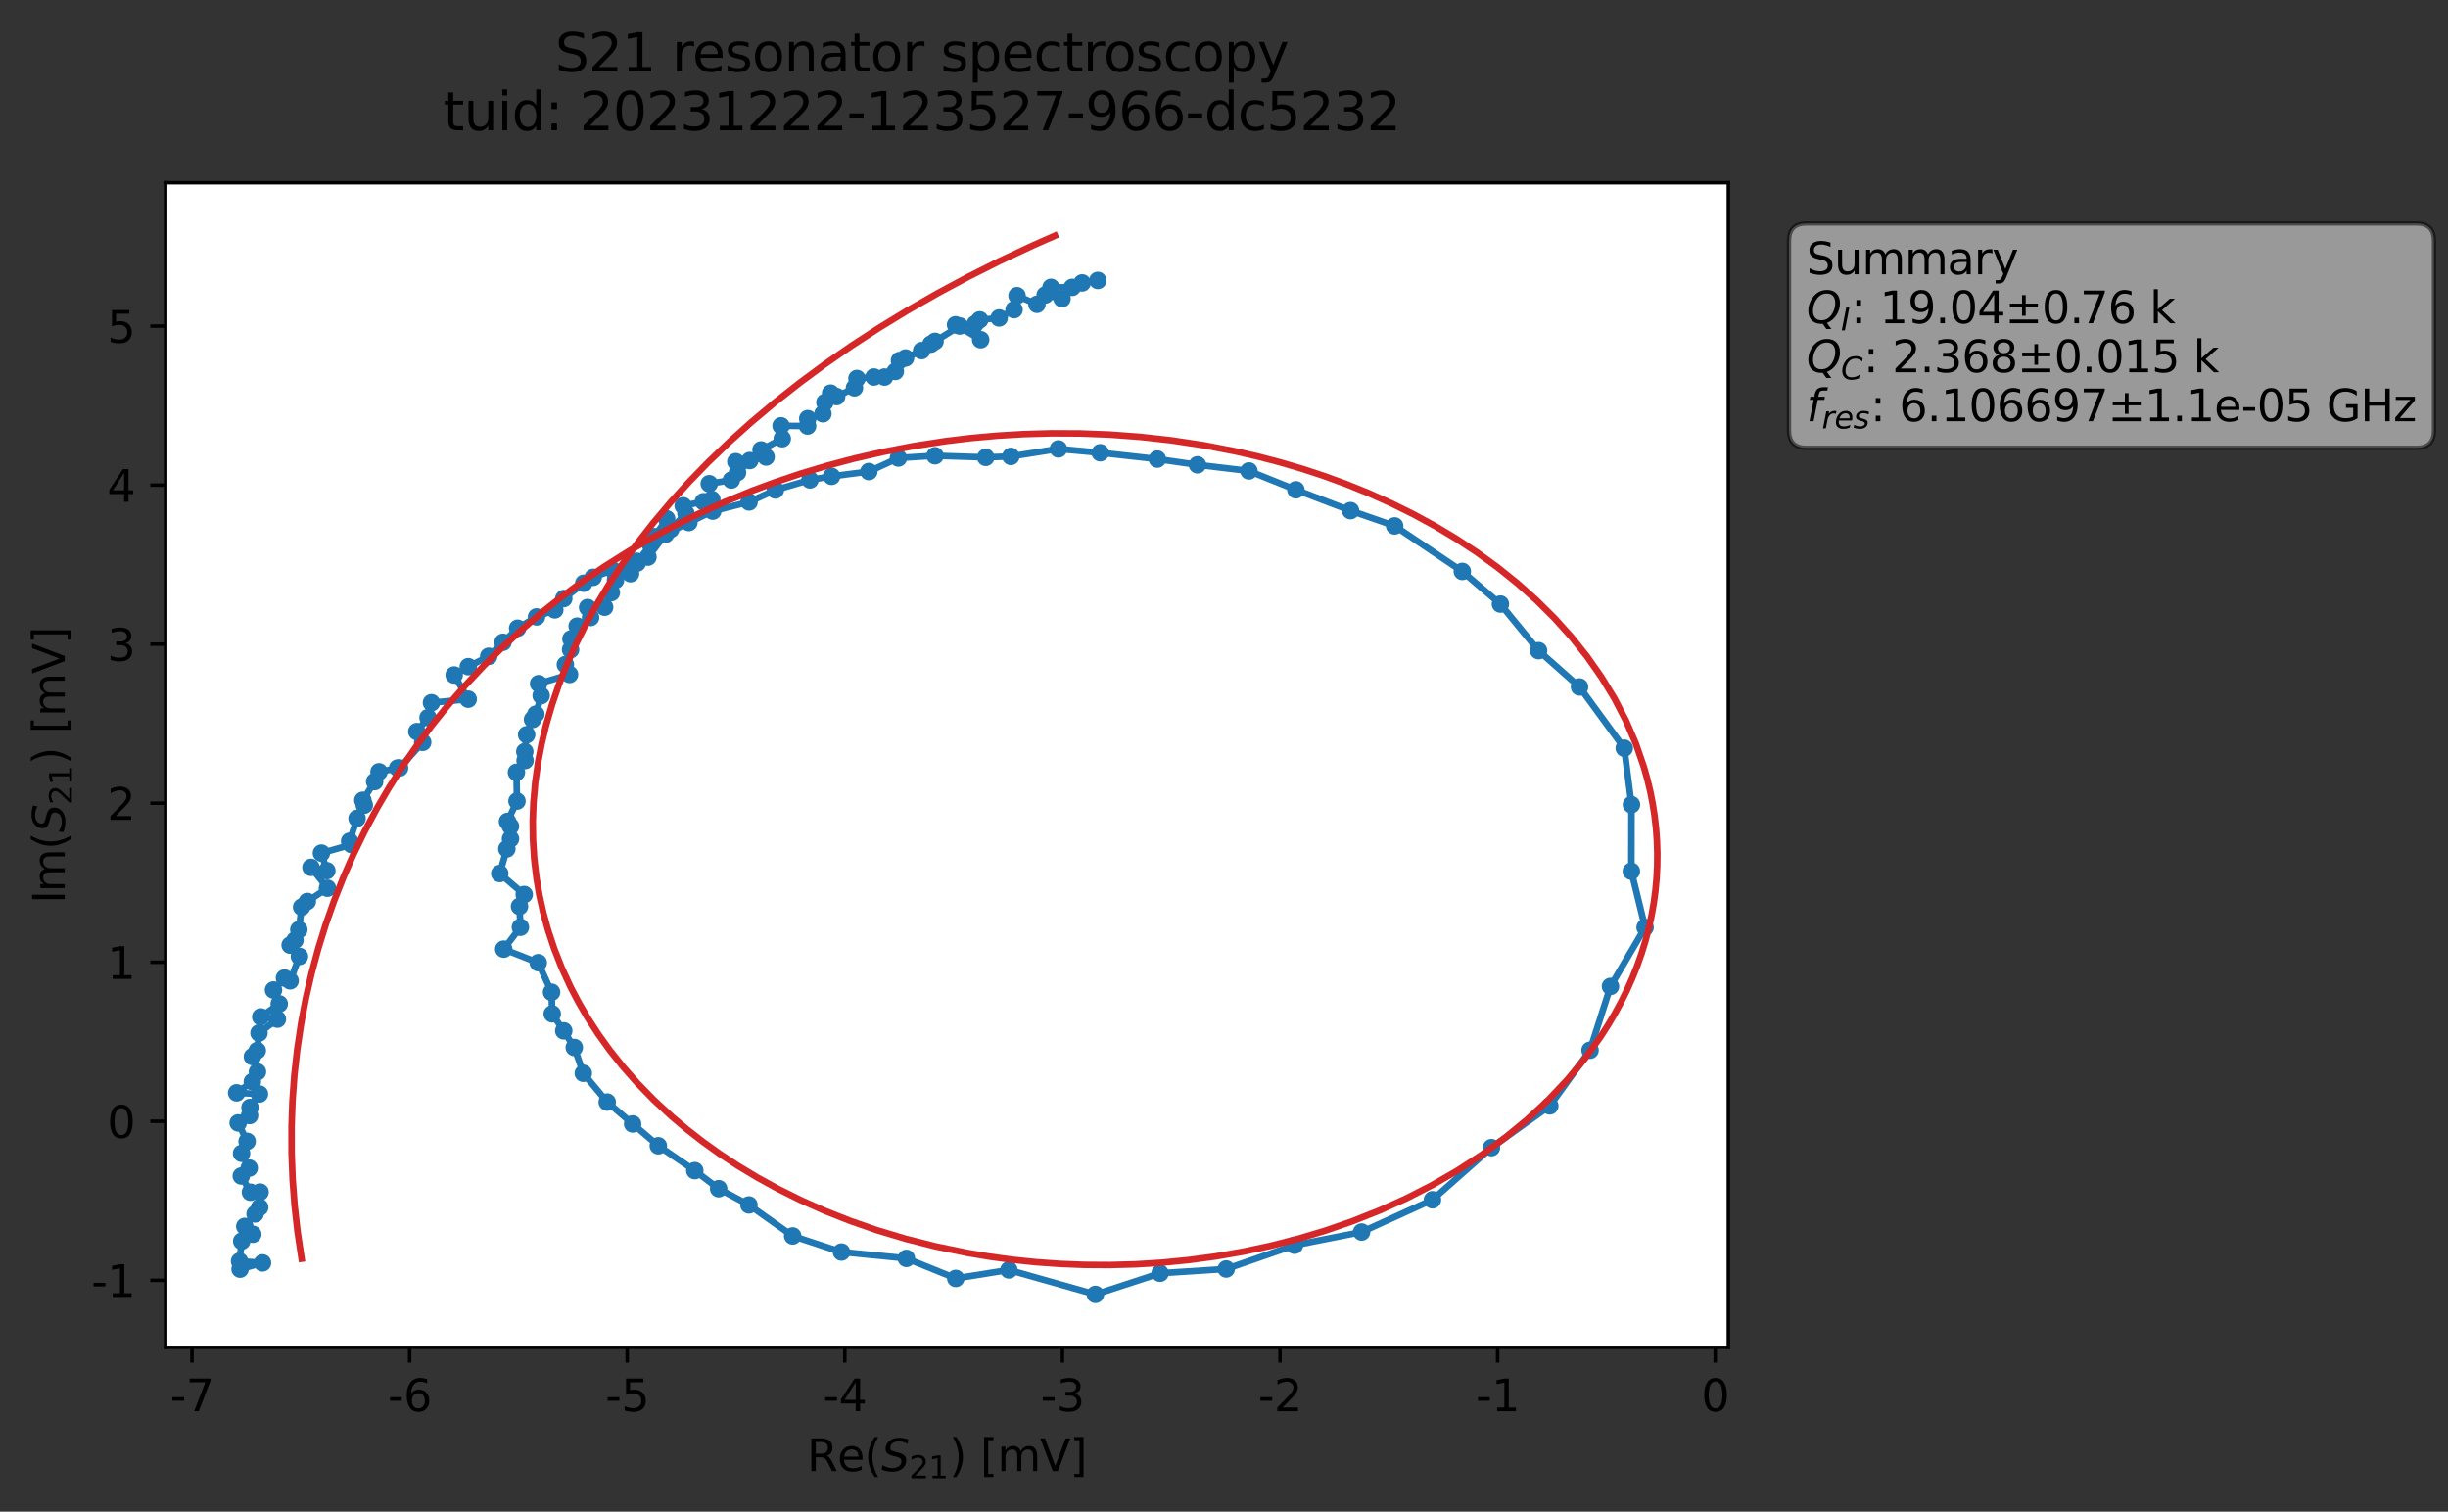 <?xml version="1.0" encoding="utf-8" standalone="no"?>
<!DOCTYPE svg PUBLIC "-//W3C//DTD SVG 1.1//EN"
  "http://www.w3.org/Graphics/SVG/1.1/DTD/svg11.dtd">
<svg xmlns:xlink="http://www.w3.org/1999/xlink" width="559.424pt" height="345.428pt" viewBox="0 0 559.424 345.428" xmlns="http://www.w3.org/2000/svg" version="1.1">
 <rect x="0" y="0" width="559.424" height="345.428" fill="#333333" stroke="none"/>
 <defs>
  <style type="text/css">*{stroke-linejoin: round; stroke-linecap: butt}</style>
 </defs>
 <g id="figure_1">
  <g id="patch_1">
   <path d="M 0 345.428 
L 559.424 345.428 
L 559.424 -0 
L 0 -0 
L 0 345.428 
z
" style="fill: none; opacity: 0"/>
  </g>
  <g id="axes_1">
   <g id="patch_2">
    <path d="M 37.848 307.872 
L 394.968 307.872 
L 394.968 41.76 
L 37.848 41.76 
z
" style="fill: #ffffff"/>
   </g>
   <g id="matplotlib.axis_1">
    <g id="xtick_1">
     <g id="line2d_1">
      <defs>
       <path id="mba97a84dfd" d="M 0 0 
L 0 3.5 
" style="stroke: #000000; stroke-width: 0.8"/>
      </defs>
      <g>
       <use xlink:href="#mba97a84dfd" x="43.875" y="307.872" style="stroke: #000000; stroke-width: 0.8"/>
      </g>
     </g>
     <g id="text_1">
      <!-- -7 -->
      <g transform="translate(38.89 322.47) scale(0.1 -0.1)">
       <defs>
        <path id="DejaVuSans-2d" d="M 313 2009 
L 1997 2009 
L 1997 1497 
L 313 1497 
L 313 2009 
z
" transform="scale(0.016)"/>
        <path id="DejaVuSans-37" d="M 525 4666 
L 3525 4666 
L 3525 4397 
L 1831 0 
L 1172 0 
L 2766 4134 
L 525 4134 
L 525 4666 
z
" transform="scale(0.016)"/>
       </defs>
       <use xlink:href="#DejaVuSans-2d"/>
       <use xlink:href="#DejaVuSans-37" x="36.084"/>
      </g>
     </g>
    </g>
    <g id="xtick_2">
     <g id="line2d_2">
      <g>
       <use xlink:href="#mba97a84dfd" x="93.603" y="307.872" style="stroke: #000000; stroke-width: 0.8"/>
      </g>
     </g>
     <g id="text_2">
      <!-- -6 -->
      <g transform="translate(88.618 322.47) scale(0.1 -0.1)">
       <defs>
        <path id="DejaVuSans-36" d="M 2113 2584 
Q 1688 2584 1439 2293 
Q 1191 2003 1191 1497 
Q 1191 994 1439 701 
Q 1688 409 2113 409 
Q 2538 409 2786 701 
Q 3034 994 3034 1497 
Q 3034 2003 2786 2293 
Q 2538 2584 2113 2584 
z
M 3366 4563 
L 3366 3988 
Q 3128 4100 2886 4159 
Q 2644 4219 2406 4219 
Q 1781 4219 1451 3797 
Q 1122 3375 1075 2522 
Q 1259 2794 1537 2939 
Q 1816 3084 2150 3084 
Q 2853 3084 3261 2657 
Q 3669 2231 3669 1497 
Q 3669 778 3244 343 
Q 2819 -91 2113 -91 
Q 1303 -91 875 529 
Q 447 1150 447 2328 
Q 447 3434 972 4092 
Q 1497 4750 2381 4750 
Q 2619 4750 2861 4703 
Q 3103 4656 3366 4563 
z
" transform="scale(0.016)"/>
       </defs>
       <use xlink:href="#DejaVuSans-2d"/>
       <use xlink:href="#DejaVuSans-36" x="36.084"/>
      </g>
     </g>
    </g>
    <g id="xtick_3">
     <g id="line2d_3">
      <g>
       <use xlink:href="#mba97a84dfd" x="143.331" y="307.872" style="stroke: #000000; stroke-width: 0.8"/>
      </g>
     </g>
     <g id="text_3">
      <!-- -5 -->
      <g transform="translate(138.346 322.47) scale(0.1 -0.1)">
       <defs>
        <path id="DejaVuSans-35" d="M 691 4666 
L 3169 4666 
L 3169 4134 
L 1269 4134 
L 1269 2991 
Q 1406 3038 1543 3061 
Q 1681 3084 1819 3084 
Q 2600 3084 3056 2656 
Q 3513 2228 3513 1497 
Q 3513 744 3044 326 
Q 2575 -91 1722 -91 
Q 1428 -91 1123 -41 
Q 819 9 494 109 
L 494 744 
Q 775 591 1075 516 
Q 1375 441 1709 441 
Q 2250 441 2565 725 
Q 2881 1009 2881 1497 
Q 2881 1984 2565 2268 
Q 2250 2553 1709 2553 
Q 1456 2553 1204 2497 
Q 953 2441 691 2322 
L 691 4666 
z
" transform="scale(0.016)"/>
       </defs>
       <use xlink:href="#DejaVuSans-2d"/>
       <use xlink:href="#DejaVuSans-35" x="36.084"/>
      </g>
     </g>
    </g>
    <g id="xtick_4">
     <g id="line2d_4">
      <g>
       <use xlink:href="#mba97a84dfd" x="193.059" y="307.872" style="stroke: #000000; stroke-width: 0.8"/>
      </g>
     </g>
     <g id="text_4">
      <!-- -4 -->
      <g transform="translate(188.074 322.47) scale(0.1 -0.1)">
       <defs>
        <path id="DejaVuSans-34" d="M 2419 4116 
L 825 1625 
L 2419 1625 
L 2419 4116 
z
M 2253 4666 
L 3047 4666 
L 3047 1625 
L 3713 1625 
L 3713 1100 
L 3047 1100 
L 3047 0 
L 2419 0 
L 2419 1100 
L 313 1100 
L 313 1709 
L 2253 4666 
z
" transform="scale(0.016)"/>
       </defs>
       <use xlink:href="#DejaVuSans-2d"/>
       <use xlink:href="#DejaVuSans-34" x="36.084"/>
      </g>
     </g>
    </g>
    <g id="xtick_5">
     <g id="line2d_5">
      <g>
       <use xlink:href="#mba97a84dfd" x="242.787" y="307.872" style="stroke: #000000; stroke-width: 0.8"/>
      </g>
     </g>
     <g id="text_5">
      <!-- -3 -->
      <g transform="translate(237.801 322.47) scale(0.1 -0.1)">
       <defs>
        <path id="DejaVuSans-33" d="M 2597 2516 
Q 3050 2419 3304 2112 
Q 3559 1806 3559 1356 
Q 3559 666 3084 287 
Q 2609 -91 1734 -91 
Q 1441 -91 1130 -33 
Q 819 25 488 141 
L 488 750 
Q 750 597 1062 519 
Q 1375 441 1716 441 
Q 2309 441 2620 675 
Q 2931 909 2931 1356 
Q 2931 1769 2642 2001 
Q 2353 2234 1838 2234 
L 1294 2234 
L 1294 2753 
L 1863 2753 
Q 2328 2753 2575 2939 
Q 2822 3125 2822 3475 
Q 2822 3834 2567 4026 
Q 2313 4219 1838 4219 
Q 1578 4219 1281 4162 
Q 984 4106 628 3988 
L 628 4550 
Q 988 4650 1302 4700 
Q 1616 4750 1894 4750 
Q 2613 4750 3031 4423 
Q 3450 4097 3450 3541 
Q 3450 3153 3228 2886 
Q 3006 2619 2597 2516 
z
" transform="scale(0.016)"/>
       </defs>
       <use xlink:href="#DejaVuSans-2d"/>
       <use xlink:href="#DejaVuSans-33" x="36.084"/>
      </g>
     </g>
    </g>
    <g id="xtick_6">
     <g id="line2d_6">
      <g>
       <use xlink:href="#mba97a84dfd" x="292.514" y="307.872" style="stroke: #000000; stroke-width: 0.8"/>
      </g>
     </g>
     <g id="text_6">
      <!-- -2 -->
      <g transform="translate(287.529 322.47) scale(0.1 -0.1)">
       <defs>
        <path id="DejaVuSans-32" d="M 1228 531 
L 3431 531 
L 3431 0 
L 469 0 
L 469 531 
Q 828 903 1448 1529 
Q 2069 2156 2228 2338 
Q 2531 2678 2651 2914 
Q 2772 3150 2772 3378 
Q 2772 3750 2511 3984 
Q 2250 4219 1831 4219 
Q 1534 4219 1204 4116 
Q 875 4013 500 3803 
L 500 4441 
Q 881 4594 1212 4672 
Q 1544 4750 1819 4750 
Q 2544 4750 2975 4387 
Q 3406 4025 3406 3419 
Q 3406 3131 3298 2873 
Q 3191 2616 2906 2266 
Q 2828 2175 2409 1742 
Q 1991 1309 1228 531 
z
" transform="scale(0.016)"/>
       </defs>
       <use xlink:href="#DejaVuSans-2d"/>
       <use xlink:href="#DejaVuSans-32" x="36.084"/>
      </g>
     </g>
    </g>
    <g id="xtick_7">
     <g id="line2d_7">
      <g>
       <use xlink:href="#mba97a84dfd" x="342.242" y="307.872" style="stroke: #000000; stroke-width: 0.8"/>
      </g>
     </g>
     <g id="text_7">
      <!-- -1 -->
      <g transform="translate(337.257 322.47) scale(0.1 -0.1)">
       <defs>
        <path id="DejaVuSans-31" d="M 794 531 
L 1825 531 
L 1825 4091 
L 703 3866 
L 703 4441 
L 1819 4666 
L 2450 4666 
L 2450 531 
L 3481 531 
L 3481 0 
L 794 0 
L 794 531 
z
" transform="scale(0.016)"/>
       </defs>
       <use xlink:href="#DejaVuSans-2d"/>
       <use xlink:href="#DejaVuSans-31" x="36.084"/>
      </g>
     </g>
    </g>
    <g id="xtick_8">
     <g id="line2d_8">
      <g>
       <use xlink:href="#mba97a84dfd" x="391.97" y="307.872" style="stroke: #000000; stroke-width: 0.8"/>
      </g>
     </g>
     <g id="text_8">
      <!-- 0 -->
      <g transform="translate(388.789 322.47) scale(0.1 -0.1)">
       <defs>
        <path id="DejaVuSans-30" d="M 2034 4250 
Q 1547 4250 1301 3770 
Q 1056 3291 1056 2328 
Q 1056 1369 1301 889 
Q 1547 409 2034 409 
Q 2525 409 2770 889 
Q 3016 1369 3016 2328 
Q 3016 3291 2770 3770 
Q 2525 4250 2034 4250 
z
M 2034 4750 
Q 2819 4750 3233 4129 
Q 3647 3509 3647 2328 
Q 3647 1150 3233 529 
Q 2819 -91 2034 -91 
Q 1250 -91 836 529 
Q 422 1150 422 2328 
Q 422 3509 836 4129 
Q 1250 4750 2034 4750 
z
" transform="scale(0.016)"/>
       </defs>
       <use xlink:href="#DejaVuSans-30"/>
      </g>
     </g>
    </g>
    <g id="text_9">
     <!-- Re$(S_{21})$ [mV] -->
     <g transform="translate(184.408 336.149) scale(0.1 -0.1)">
      <defs>
       <path id="DejaVuSans-52" d="M 2841 2188 
Q 3044 2119 3236 1894 
Q 3428 1669 3622 1275 
L 4263 0 
L 3584 0 
L 2988 1197 
Q 2756 1666 2539 1819 
Q 2322 1972 1947 1972 
L 1259 1972 
L 1259 0 
L 628 0 
L 628 4666 
L 2053 4666 
Q 2853 4666 3247 4331 
Q 3641 3997 3641 3322 
Q 3641 2881 3436 2590 
Q 3231 2300 2841 2188 
z
M 1259 4147 
L 1259 2491 
L 2053 2491 
Q 2509 2491 2742 2702 
Q 2975 2913 2975 3322 
Q 2975 3731 2742 3939 
Q 2509 4147 2053 4147 
L 1259 4147 
z
" transform="scale(0.016)"/>
       <path id="DejaVuSans-65" d="M 3597 1894 
L 3597 1613 
L 953 1613 
Q 991 1019 1311 708 
Q 1631 397 2203 397 
Q 2534 397 2845 478 
Q 3156 559 3463 722 
L 3463 178 
Q 3153 47 2828 -22 
Q 2503 -91 2169 -91 
Q 1331 -91 842 396 
Q 353 884 353 1716 
Q 353 2575 817 3079 
Q 1281 3584 2069 3584 
Q 2775 3584 3186 3129 
Q 3597 2675 3597 1894 
z
M 3022 2063 
Q 3016 2534 2758 2815 
Q 2500 3097 2075 3097 
Q 1594 3097 1305 2825 
Q 1016 2553 972 2059 
L 3022 2063 
z
" transform="scale(0.016)"/>
       <path id="DejaVuSans-28" d="M 1984 4856 
Q 1566 4138 1362 3434 
Q 1159 2731 1159 2009 
Q 1159 1288 1364 580 
Q 1569 -128 1984 -844 
L 1484 -844 
Q 1016 -109 783 600 
Q 550 1309 550 2009 
Q 550 2706 781 3412 
Q 1013 4119 1484 4856 
L 1984 4856 
z
" transform="scale(0.016)"/>
       <path id="DejaVuSans-Oblique-53" d="M 3859 4513 
L 3738 3897 
Q 3422 4066 3111 4152 
Q 2800 4238 2509 4238 
Q 1944 4238 1609 3991 
Q 1275 3744 1275 3334 
Q 1275 3109 1398 2989 
Q 1522 2869 2034 2731 
L 2413 2638 
Q 3053 2472 3303 2217 
Q 3553 1963 3553 1503 
Q 3553 797 2998 353 
Q 2444 -91 1538 -91 
Q 1166 -91 791 -17 
Q 416 56 38 206 
L 166 856 
Q 513 641 861 531 
Q 1209 422 1556 422 
Q 2147 422 2503 684 
Q 2859 947 2859 1369 
Q 2859 1650 2717 1795 
Q 2575 1941 2106 2059 
L 1728 2156 
Q 1081 2325 845 2545 
Q 609 2766 609 3163 
Q 609 3859 1145 4304 
Q 1681 4750 2541 4750 
Q 2875 4750 3203 4690 
Q 3531 4631 3859 4513 
z
" transform="scale(0.016)"/>
       <path id="DejaVuSans-29" d="M 513 4856 
L 1013 4856 
Q 1481 4119 1714 3412 
Q 1947 2706 1947 2009 
Q 1947 1309 1714 600 
Q 1481 -109 1013 -844 
L 513 -844 
Q 928 -128 1133 580 
Q 1338 1288 1338 2009 
Q 1338 2731 1133 3434 
Q 928 4138 513 4856 
z
" transform="scale(0.016)"/>
       <path id="DejaVuSans-20" transform="scale(0.016)"/>
       <path id="DejaVuSans-5b" d="M 550 4863 
L 1875 4863 
L 1875 4416 
L 1125 4416 
L 1125 -397 
L 1875 -397 
L 1875 -844 
L 550 -844 
L 550 4863 
z
" transform="scale(0.016)"/>
       <path id="DejaVuSans-6d" d="M 3328 2828 
Q 3544 3216 3844 3400 
Q 4144 3584 4550 3584 
Q 5097 3584 5394 3201 
Q 5691 2819 5691 2113 
L 5691 0 
L 5113 0 
L 5113 2094 
Q 5113 2597 4934 2840 
Q 4756 3084 4391 3084 
Q 3944 3084 3684 2787 
Q 3425 2491 3425 1978 
L 3425 0 
L 2847 0 
L 2847 2094 
Q 2847 2600 2669 2842 
Q 2491 3084 2119 3084 
Q 1678 3084 1418 2786 
Q 1159 2488 1159 1978 
L 1159 0 
L 581 0 
L 581 3500 
L 1159 3500 
L 1159 2956 
Q 1356 3278 1631 3431 
Q 1906 3584 2284 3584 
Q 2666 3584 2933 3390 
Q 3200 3197 3328 2828 
z
" transform="scale(0.016)"/>
       <path id="DejaVuSans-56" d="M 1831 0 
L 50 4666 
L 709 4666 
L 2188 738 
L 3669 4666 
L 4325 4666 
L 2547 0 
L 1831 0 
z
" transform="scale(0.016)"/>
       <path id="DejaVuSans-5d" d="M 1947 4863 
L 1947 -844 
L 622 -844 
L 622 -397 
L 1369 -397 
L 1369 4416 
L 622 4416 
L 622 4863 
L 1947 4863 
z
" transform="scale(0.016)"/>
      </defs>
      <use xlink:href="#DejaVuSans-52" transform="translate(0 0.016)"/>
      <use xlink:href="#DejaVuSans-65" transform="translate(69.482 0.016)"/>
      <use xlink:href="#DejaVuSans-28" transform="translate(131.006 0.016)"/>
      <use xlink:href="#DejaVuSans-Oblique-53" transform="translate(170.02 0.016)"/>
      <use xlink:href="#DejaVuSans-32" transform="translate(233.496 -16.391) scale(0.7)"/>
      <use xlink:href="#DejaVuSans-31" transform="translate(278.032 -16.391) scale(0.7)"/>
      <use xlink:href="#DejaVuSans-29" transform="translate(325.303 0.016)"/>
      <use xlink:href="#DejaVuSans-20" transform="translate(364.316 0.016)"/>
      <use xlink:href="#DejaVuSans-5b" transform="translate(396.104 0.016)"/>
      <use xlink:href="#DejaVuSans-6d" transform="translate(435.117 0.016)"/>
      <use xlink:href="#DejaVuSans-56" transform="translate(532.529 0.016)"/>
      <use xlink:href="#DejaVuSans-5d" transform="translate(600.938 0.016)"/>
     </g>
    </g>
   </g>
   <g id="matplotlib.axis_2">
    <g id="ytick_1">
     <g id="line2d_9">
      <defs>
       <path id="m2ed6a305a8" d="M 0 0 
L -3.5 0 
" style="stroke: #000000; stroke-width: 0.8"/>
      </defs>
      <g>
       <use xlink:href="#m2ed6a305a8" x="37.848" y="292.556" style="stroke: #000000; stroke-width: 0.8"/>
      </g>
     </g>
     <g id="text_10">
      <!-- -1 -->
      <g transform="translate(20.878 296.355) scale(0.1 -0.1)">
       <use xlink:href="#DejaVuSans-2d"/>
       <use xlink:href="#DejaVuSans-31" x="36.084"/>
      </g>
     </g>
    </g>
    <g id="ytick_2">
     <g id="line2d_10">
      <g>
       <use xlink:href="#m2ed6a305a8" x="37.848" y="256.215" style="stroke: #000000; stroke-width: 0.8"/>
      </g>
     </g>
     <g id="text_11">
      <!-- 0 -->
      <g transform="translate(24.486 260.014) scale(0.1 -0.1)">
       <use xlink:href="#DejaVuSans-30"/>
      </g>
     </g>
    </g>
    <g id="ytick_3">
     <g id="line2d_11">
      <g>
       <use xlink:href="#m2ed6a305a8" x="37.848" y="219.874" style="stroke: #000000; stroke-width: 0.8"/>
      </g>
     </g>
     <g id="text_12">
      <!-- 1 -->
      <g transform="translate(24.486 223.674) scale(0.1 -0.1)">
       <use xlink:href="#DejaVuSans-31"/>
      </g>
     </g>
    </g>
    <g id="ytick_4">
     <g id="line2d_12">
      <g>
       <use xlink:href="#m2ed6a305a8" x="37.848" y="183.534" style="stroke: #000000; stroke-width: 0.8"/>
      </g>
     </g>
     <g id="text_13">
      <!-- 2 -->
      <g transform="translate(24.486 187.333) scale(0.1 -0.1)">
       <use xlink:href="#DejaVuSans-32"/>
      </g>
     </g>
    </g>
    <g id="ytick_5">
     <g id="line2d_13">
      <g>
       <use xlink:href="#m2ed6a305a8" x="37.848" y="147.193" style="stroke: #000000; stroke-width: 0.8"/>
      </g>
     </g>
     <g id="text_14">
      <!-- 3 -->
      <g transform="translate(24.486 150.993) scale(0.1 -0.1)">
       <use xlink:href="#DejaVuSans-33"/>
      </g>
     </g>
    </g>
    <g id="ytick_6">
     <g id="line2d_14">
      <g>
       <use xlink:href="#m2ed6a305a8" x="37.848" y="110.853" style="stroke: #000000; stroke-width: 0.8"/>
      </g>
     </g>
     <g id="text_15">
      <!-- 4 -->
      <g transform="translate(24.486 114.652) scale(0.1 -0.1)">
       <use xlink:href="#DejaVuSans-34"/>
      </g>
     </g>
    </g>
    <g id="ytick_7">
     <g id="line2d_15">
      <g>
       <use xlink:href="#m2ed6a305a8" x="37.848" y="74.512" style="stroke: #000000; stroke-width: 0.8"/>
      </g>
     </g>
     <g id="text_16">
      <!-- 5 -->
      <g transform="translate(24.486 78.311) scale(0.1 -0.1)">
       <use xlink:href="#DejaVuSans-35"/>
      </g>
     </g>
    </g>
    <g id="text_17">
     <!-- Im$(S_{21})$ [mV] -->
     <g transform="translate(14.798 206.466) rotate(-90) scale(0.1 -0.1)">
      <defs>
       <path id="DejaVuSans-49" d="M 628 4666 
L 1259 4666 
L 1259 0 
L 628 0 
L 628 4666 
z
" transform="scale(0.016)"/>
      </defs>
      <use xlink:href="#DejaVuSans-49" transform="translate(0 0.016)"/>
      <use xlink:href="#DejaVuSans-6d" transform="translate(25.867 0.016)"/>
      <use xlink:href="#DejaVuSans-28" transform="translate(123.279 0.016)"/>
      <use xlink:href="#DejaVuSans-Oblique-53" transform="translate(162.293 0.016)"/>
      <use xlink:href="#DejaVuSans-32" transform="translate(225.77 -16.391) scale(0.7)"/>
      <use xlink:href="#DejaVuSans-31" transform="translate(270.306 -16.391) scale(0.7)"/>
      <use xlink:href="#DejaVuSans-29" transform="translate(317.576 0.016)"/>
      <use xlink:href="#DejaVuSans-20" transform="translate(356.59 0.016)"/>
      <use xlink:href="#DejaVuSans-5b" transform="translate(388.377 0.016)"/>
      <use xlink:href="#DejaVuSans-6d" transform="translate(427.391 0.016)"/>
      <use xlink:href="#DejaVuSans-56" transform="translate(524.803 0.016)"/>
      <use xlink:href="#DejaVuSans-5d" transform="translate(593.211 0.016)"/>
     </g>
    </g>
   </g>
   <g id="line2d_16">
    <path d="M 54.863 290.007 
L 59.985 288.579 
L 54.744 288.194 
L 55.236 283.613 
L 57.765 282.032 
L 55.939 280.238 
L 58.295 277.39 
L 59.342 275.883 
L 59.433 272.397 
L 57.235 272.434 
L 55.137 268.721 
L 56.947 266.913 
L 55.206 263.543 
L 56.472 260.811 
L 54.426 256.591 
L 57.034 254.912 
L 57.138 253.066 
L 59.286 249.991 
L 54.081 249.721 
L 57.667 247.175 
L 58.834 244.928 
L 57.69 241.437 
L 58.794 240.06 
L 59.189 236.053 
L 63.392 232.886 
L 59.577 232.368 
L 63.812 229.376 
L 62.499 226.216 
L 65.002 223.478 
L 66.302 224.12 
L 68.426 218.55 
L 66.301 215.972 
L 67.41 214.842 
L 68.29 212.442 
L 68.934 207.273 
L 70.23 205.993 
L 74.831 202.961 
L 71.066 198.199 
L 74.694 198.961 
L 73.45 194.937 
L 80.341 192.999 
L 79.901 192.218 
L 81.593 187.016 
L 83.247 183.986 
L 82.915 182.868 
L 85.614 178.601 
L 86.616 176.355 
L 91.311 175.49 
L 96.597 169.632 
L 95.255 167.173 
L 97.818 163.981 
L 98.602 160.578 
L 106.995 159.767 
L 103.792 154.24 
L 107.015 152.332 
L 111.689 149.965 
L 118.294 143.554 
L 122.614 140.966 
L 126.782 139.354 
L 128.837 136.771 
L 133.406 133.265 
L 135.55 131.923 
L 148.066 127.307 
L 152.115 122.069 
L 157.421 119.401 
L 162.887 116.794 
L 171.182 114.7 
L 177.189 111.962 
L 185.103 109.658 
L 190.04 108.845 
L 198.554 107.751 
L 205.305 104.658 
L 213.67 104.141 
L 225.26 104.51 
L 231.008 104.294 
L 241.876 102.58 
L 251.423 103.452 
L 264.484 104.901 
L 273.651 106.214 
L 285.411 107.611 
L 296.139 111.924 
L 308.627 116.682 
L 318.707 120.176 
L 334.169 130.573 
L 342.878 138.036 
L 351.597 148.679 
L 360.962 156.98 
L 371.181 170.967 
L 372.832 183.867 
L 372.803 199.083 
L 375.94 211.928 
L 368.031 225.401 
L 363.364 239.988 
L 354.162 252.701 
L 340.825 262.242 
L 327.35 274.159 
L 311.156 281.526 
L 295.818 284.55 
L 280.215 289.97 
L 265.1 290.943 
L 250.329 295.776 
L 230.56 290.189 
L 218.416 292.123 
L 207.133 287.551 
L 192.292 286.099 
L 181.138 282.419 
L 171.147 275.333 
L 164.233 271.624 
L 158.775 267.495 
L 150.437 261.814 
L 138.763 251.832 
L 133.303 245.253 
L 131.237 239.354 
L 128.829 235.552 
L 126.198 231.671 
L 126.044 226.726 
L 123.005 219.983 
L 115.111 216.885 
L 118.924 211.891 
L 118.72 207.119 
L 119.799 204.403 
L 114.204 199.61 
L 115.826 193.977 
L 116.657 191.69 
L 116.646 188.811 
L 115.977 187.705 
L 118.147 183.056 
L 118.021 176.479 
L 119.991 173.79 
L 119.931 171.759 
L 120.354 167.886 
L 121.698 164.399 
L 122.455 163.188 
L 123.669 158.957 
L 123.084 156.221 
L 130.154 154.116 
L 129.199 151.869 
L 130.394 148.457 
L 130.471 145.997 
L 131.897 143.075 
L 134.961 141.107 
L 134.29 138.82 
L 138.171 138.751 
L 139.706 135.418 
L 140.659 132.573 
L 140.214 130.408 
L 144.096 131.091 
L 145.623 128.671 
L 148.627 124.433 
L 149.582 122.633 
L 152.355 118.552 
L 153.279 120.94 
L 156.759 117.323 
L 156.12 115.565 
L 160.737 114.648 
L 162.672 114.124 
L 162.074 110.534 
L 167.136 109.69 
L 168.152 105.501 
L 168.542 107.984 
L 171.334 105.24 
L 175.069 104.432 
L 173.912 102.811 
L 178.762 100.245 
L 178.488 97.303 
L 184.557 97.354 
L 184.594 95.66 
L 188.055 94.554 
L 188.505 91.946 
L 189.816 89.83 
L 191.194 90.623 
L 195.266 88.618 
L 195.836 86.488 
L 199.717 86.154 
L 202.139 86.163 
L 204.603 84.877 
L 205.552 82.379 
L 206.936 81.804 
L 210.616 80.12 
L 213.682 78.003 
L 219.324 74.499 
L 218.369 74.216 
L 224.105 77.626 
L 222.873 74.005 
L 223.888 73.093 
L 228.325 72.657 
L 231.736 70.761 
L 232.417 67.566 
L 236.968 69.543 
L 238.841 67.416 
L 242.7 68.247 
L 240.184 65.661 
L 245.022 65.667 
L 247.298 64.649 
L 250.879 64.084 
L 250.879 64.084 
" clip-path="url(#p2fee364c40)" style="fill: none; stroke: #1f77b4; stroke-width: 1.5; stroke-linecap: square"/>
    <defs>
     <path id="m13d7720b24" d="M 0 1.5 
C 0.398 1.5 0.779 1.342 1.061 1.061 
C 1.342 0.779 1.5 0.398 1.5 0 
C 1.5 -0.398 1.342 -0.779 1.061 -1.061 
C 0.779 -1.342 0.398 -1.5 0 -1.5 
C -0.398 -1.5 -0.779 -1.342 -1.061 -1.061 
C -1.342 -0.779 -1.5 -0.398 -1.5 0 
C -1.5 0.398 -1.342 0.779 -1.061 1.061 
C -0.779 1.342 -0.398 1.5 0 1.5 
z
" style="stroke: #1f77b4"/>
    </defs>
    <g clip-path="url(#p2fee364c40)">
     <use xlink:href="#m13d7720b24" x="54.863" y="290.007" style="fill: #1f77b4; stroke: #1f77b4"/>
     <use xlink:href="#m13d7720b24" x="59.985" y="288.579" style="fill: #1f77b4; stroke: #1f77b4"/>
     <use xlink:href="#m13d7720b24" x="54.744" y="288.194" style="fill: #1f77b4; stroke: #1f77b4"/>
     <use xlink:href="#m13d7720b24" x="55.236" y="283.613" style="fill: #1f77b4; stroke: #1f77b4"/>
     <use xlink:href="#m13d7720b24" x="57.765" y="282.032" style="fill: #1f77b4; stroke: #1f77b4"/>
     <use xlink:href="#m13d7720b24" x="55.939" y="280.238" style="fill: #1f77b4; stroke: #1f77b4"/>
     <use xlink:href="#m13d7720b24" x="58.295" y="277.39" style="fill: #1f77b4; stroke: #1f77b4"/>
     <use xlink:href="#m13d7720b24" x="59.342" y="275.883" style="fill: #1f77b4; stroke: #1f77b4"/>
     <use xlink:href="#m13d7720b24" x="59.433" y="272.397" style="fill: #1f77b4; stroke: #1f77b4"/>
     <use xlink:href="#m13d7720b24" x="57.235" y="272.434" style="fill: #1f77b4; stroke: #1f77b4"/>
     <use xlink:href="#m13d7720b24" x="55.137" y="268.721" style="fill: #1f77b4; stroke: #1f77b4"/>
     <use xlink:href="#m13d7720b24" x="56.947" y="266.913" style="fill: #1f77b4; stroke: #1f77b4"/>
     <use xlink:href="#m13d7720b24" x="55.206" y="263.543" style="fill: #1f77b4; stroke: #1f77b4"/>
     <use xlink:href="#m13d7720b24" x="56.472" y="260.811" style="fill: #1f77b4; stroke: #1f77b4"/>
     <use xlink:href="#m13d7720b24" x="54.426" y="256.591" style="fill: #1f77b4; stroke: #1f77b4"/>
     <use xlink:href="#m13d7720b24" x="57.034" y="254.912" style="fill: #1f77b4; stroke: #1f77b4"/>
     <use xlink:href="#m13d7720b24" x="57.138" y="253.066" style="fill: #1f77b4; stroke: #1f77b4"/>
     <use xlink:href="#m13d7720b24" x="59.286" y="249.991" style="fill: #1f77b4; stroke: #1f77b4"/>
     <use xlink:href="#m13d7720b24" x="54.081" y="249.721" style="fill: #1f77b4; stroke: #1f77b4"/>
     <use xlink:href="#m13d7720b24" x="57.667" y="247.175" style="fill: #1f77b4; stroke: #1f77b4"/>
     <use xlink:href="#m13d7720b24" x="58.834" y="244.928" style="fill: #1f77b4; stroke: #1f77b4"/>
     <use xlink:href="#m13d7720b24" x="57.69" y="241.437" style="fill: #1f77b4; stroke: #1f77b4"/>
     <use xlink:href="#m13d7720b24" x="58.794" y="240.06" style="fill: #1f77b4; stroke: #1f77b4"/>
     <use xlink:href="#m13d7720b24" x="59.189" y="236.053" style="fill: #1f77b4; stroke: #1f77b4"/>
     <use xlink:href="#m13d7720b24" x="63.392" y="232.886" style="fill: #1f77b4; stroke: #1f77b4"/>
     <use xlink:href="#m13d7720b24" x="59.577" y="232.368" style="fill: #1f77b4; stroke: #1f77b4"/>
     <use xlink:href="#m13d7720b24" x="63.812" y="229.376" style="fill: #1f77b4; stroke: #1f77b4"/>
     <use xlink:href="#m13d7720b24" x="62.499" y="226.216" style="fill: #1f77b4; stroke: #1f77b4"/>
     <use xlink:href="#m13d7720b24" x="65.002" y="223.478" style="fill: #1f77b4; stroke: #1f77b4"/>
     <use xlink:href="#m13d7720b24" x="66.302" y="224.12" style="fill: #1f77b4; stroke: #1f77b4"/>
     <use xlink:href="#m13d7720b24" x="68.426" y="218.55" style="fill: #1f77b4; stroke: #1f77b4"/>
     <use xlink:href="#m13d7720b24" x="66.301" y="215.972" style="fill: #1f77b4; stroke: #1f77b4"/>
     <use xlink:href="#m13d7720b24" x="67.41" y="214.842" style="fill: #1f77b4; stroke: #1f77b4"/>
     <use xlink:href="#m13d7720b24" x="68.29" y="212.442" style="fill: #1f77b4; stroke: #1f77b4"/>
     <use xlink:href="#m13d7720b24" x="68.934" y="207.273" style="fill: #1f77b4; stroke: #1f77b4"/>
     <use xlink:href="#m13d7720b24" x="70.23" y="205.993" style="fill: #1f77b4; stroke: #1f77b4"/>
     <use xlink:href="#m13d7720b24" x="74.831" y="202.961" style="fill: #1f77b4; stroke: #1f77b4"/>
     <use xlink:href="#m13d7720b24" x="71.066" y="198.199" style="fill: #1f77b4; stroke: #1f77b4"/>
     <use xlink:href="#m13d7720b24" x="74.694" y="198.961" style="fill: #1f77b4; stroke: #1f77b4"/>
     <use xlink:href="#m13d7720b24" x="73.45" y="194.937" style="fill: #1f77b4; stroke: #1f77b4"/>
     <use xlink:href="#m13d7720b24" x="80.341" y="192.999" style="fill: #1f77b4; stroke: #1f77b4"/>
     <use xlink:href="#m13d7720b24" x="79.901" y="192.218" style="fill: #1f77b4; stroke: #1f77b4"/>
     <use xlink:href="#m13d7720b24" x="81.593" y="187.016" style="fill: #1f77b4; stroke: #1f77b4"/>
     <use xlink:href="#m13d7720b24" x="83.247" y="183.986" style="fill: #1f77b4; stroke: #1f77b4"/>
     <use xlink:href="#m13d7720b24" x="82.915" y="182.868" style="fill: #1f77b4; stroke: #1f77b4"/>
     <use xlink:href="#m13d7720b24" x="85.614" y="178.601" style="fill: #1f77b4; stroke: #1f77b4"/>
     <use xlink:href="#m13d7720b24" x="86.616" y="176.355" style="fill: #1f77b4; stroke: #1f77b4"/>
     <use xlink:href="#m13d7720b24" x="90.867" y="175.498" style="fill: #1f77b4; stroke: #1f77b4"/>
     <use xlink:href="#m13d7720b24" x="91.311" y="175.49" style="fill: #1f77b4; stroke: #1f77b4"/>
     <use xlink:href="#m13d7720b24" x="96.597" y="169.632" style="fill: #1f77b4; stroke: #1f77b4"/>
     <use xlink:href="#m13d7720b24" x="95.255" y="167.173" style="fill: #1f77b4; stroke: #1f77b4"/>
     <use xlink:href="#m13d7720b24" x="97.818" y="163.981" style="fill: #1f77b4; stroke: #1f77b4"/>
     <use xlink:href="#m13d7720b24" x="98.602" y="160.578" style="fill: #1f77b4; stroke: #1f77b4"/>
     <use xlink:href="#m13d7720b24" x="106.995" y="159.767" style="fill: #1f77b4; stroke: #1f77b4"/>
     <use xlink:href="#m13d7720b24" x="103.792" y="154.24" style="fill: #1f77b4; stroke: #1f77b4"/>
     <use xlink:href="#m13d7720b24" x="107.015" y="152.332" style="fill: #1f77b4; stroke: #1f77b4"/>
     <use xlink:href="#m13d7720b24" x="111.689" y="149.965" style="fill: #1f77b4; stroke: #1f77b4"/>
     <use xlink:href="#m13d7720b24" x="114.939" y="146.768" style="fill: #1f77b4; stroke: #1f77b4"/>
     <use xlink:href="#m13d7720b24" x="118.294" y="143.554" style="fill: #1f77b4; stroke: #1f77b4"/>
     <use xlink:href="#m13d7720b24" x="122.614" y="140.966" style="fill: #1f77b4; stroke: #1f77b4"/>
     <use xlink:href="#m13d7720b24" x="126.782" y="139.354" style="fill: #1f77b4; stroke: #1f77b4"/>
     <use xlink:href="#m13d7720b24" x="128.837" y="136.771" style="fill: #1f77b4; stroke: #1f77b4"/>
     <use xlink:href="#m13d7720b24" x="133.406" y="133.265" style="fill: #1f77b4; stroke: #1f77b4"/>
     <use xlink:href="#m13d7720b24" x="135.55" y="131.923" style="fill: #1f77b4; stroke: #1f77b4"/>
     <use xlink:href="#m13d7720b24" x="145.562" y="128.258" style="fill: #1f77b4; stroke: #1f77b4"/>
     <use xlink:href="#m13d7720b24" x="148.066" y="127.307" style="fill: #1f77b4; stroke: #1f77b4"/>
     <use xlink:href="#m13d7720b24" x="152.115" y="122.069" style="fill: #1f77b4; stroke: #1f77b4"/>
     <use xlink:href="#m13d7720b24" x="157.421" y="119.401" style="fill: #1f77b4; stroke: #1f77b4"/>
     <use xlink:href="#m13d7720b24" x="162.887" y="116.794" style="fill: #1f77b4; stroke: #1f77b4"/>
     <use xlink:href="#m13d7720b24" x="171.182" y="114.7" style="fill: #1f77b4; stroke: #1f77b4"/>
     <use xlink:href="#m13d7720b24" x="177.189" y="111.962" style="fill: #1f77b4; stroke: #1f77b4"/>
     <use xlink:href="#m13d7720b24" x="185.103" y="109.658" style="fill: #1f77b4; stroke: #1f77b4"/>
     <use xlink:href="#m13d7720b24" x="190.04" y="108.845" style="fill: #1f77b4; stroke: #1f77b4"/>
     <use xlink:href="#m13d7720b24" x="198.554" y="107.751" style="fill: #1f77b4; stroke: #1f77b4"/>
     <use xlink:href="#m13d7720b24" x="205.305" y="104.658" style="fill: #1f77b4; stroke: #1f77b4"/>
     <use xlink:href="#m13d7720b24" x="213.67" y="104.141" style="fill: #1f77b4; stroke: #1f77b4"/>
     <use xlink:href="#m13d7720b24" x="225.26" y="104.51" style="fill: #1f77b4; stroke: #1f77b4"/>
     <use xlink:href="#m13d7720b24" x="231.008" y="104.294" style="fill: #1f77b4; stroke: #1f77b4"/>
     <use xlink:href="#m13d7720b24" x="241.876" y="102.58" style="fill: #1f77b4; stroke: #1f77b4"/>
     <use xlink:href="#m13d7720b24" x="251.423" y="103.452" style="fill: #1f77b4; stroke: #1f77b4"/>
     <use xlink:href="#m13d7720b24" x="264.484" y="104.901" style="fill: #1f77b4; stroke: #1f77b4"/>
     <use xlink:href="#m13d7720b24" x="273.651" y="106.214" style="fill: #1f77b4; stroke: #1f77b4"/>
     <use xlink:href="#m13d7720b24" x="285.411" y="107.611" style="fill: #1f77b4; stroke: #1f77b4"/>
     <use xlink:href="#m13d7720b24" x="296.139" y="111.924" style="fill: #1f77b4; stroke: #1f77b4"/>
     <use xlink:href="#m13d7720b24" x="308.627" y="116.682" style="fill: #1f77b4; stroke: #1f77b4"/>
     <use xlink:href="#m13d7720b24" x="318.707" y="120.176" style="fill: #1f77b4; stroke: #1f77b4"/>
     <use xlink:href="#m13d7720b24" x="334.169" y="130.573" style="fill: #1f77b4; stroke: #1f77b4"/>
     <use xlink:href="#m13d7720b24" x="342.878" y="138.036" style="fill: #1f77b4; stroke: #1f77b4"/>
     <use xlink:href="#m13d7720b24" x="351.597" y="148.679" style="fill: #1f77b4; stroke: #1f77b4"/>
     <use xlink:href="#m13d7720b24" x="360.962" y="156.98" style="fill: #1f77b4; stroke: #1f77b4"/>
     <use xlink:href="#m13d7720b24" x="371.181" y="170.967" style="fill: #1f77b4; stroke: #1f77b4"/>
     <use xlink:href="#m13d7720b24" x="372.832" y="183.867" style="fill: #1f77b4; stroke: #1f77b4"/>
     <use xlink:href="#m13d7720b24" x="372.803" y="199.083" style="fill: #1f77b4; stroke: #1f77b4"/>
     <use xlink:href="#m13d7720b24" x="375.94" y="211.928" style="fill: #1f77b4; stroke: #1f77b4"/>
     <use xlink:href="#m13d7720b24" x="368.031" y="225.401" style="fill: #1f77b4; stroke: #1f77b4"/>
     <use xlink:href="#m13d7720b24" x="363.364" y="239.988" style="fill: #1f77b4; stroke: #1f77b4"/>
     <use xlink:href="#m13d7720b24" x="354.162" y="252.701" style="fill: #1f77b4; stroke: #1f77b4"/>
     <use xlink:href="#m13d7720b24" x="340.825" y="262.242" style="fill: #1f77b4; stroke: #1f77b4"/>
     <use xlink:href="#m13d7720b24" x="327.35" y="274.159" style="fill: #1f77b4; stroke: #1f77b4"/>
     <use xlink:href="#m13d7720b24" x="311.156" y="281.526" style="fill: #1f77b4; stroke: #1f77b4"/>
     <use xlink:href="#m13d7720b24" x="295.818" y="284.55" style="fill: #1f77b4; stroke: #1f77b4"/>
     <use xlink:href="#m13d7720b24" x="280.215" y="289.97" style="fill: #1f77b4; stroke: #1f77b4"/>
     <use xlink:href="#m13d7720b24" x="265.1" y="290.943" style="fill: #1f77b4; stroke: #1f77b4"/>
     <use xlink:href="#m13d7720b24" x="250.329" y="295.776" style="fill: #1f77b4; stroke: #1f77b4"/>
     <use xlink:href="#m13d7720b24" x="230.56" y="290.189" style="fill: #1f77b4; stroke: #1f77b4"/>
     <use xlink:href="#m13d7720b24" x="218.416" y="292.123" style="fill: #1f77b4; stroke: #1f77b4"/>
     <use xlink:href="#m13d7720b24" x="207.133" y="287.551" style="fill: #1f77b4; stroke: #1f77b4"/>
     <use xlink:href="#m13d7720b24" x="192.292" y="286.099" style="fill: #1f77b4; stroke: #1f77b4"/>
     <use xlink:href="#m13d7720b24" x="181.138" y="282.419" style="fill: #1f77b4; stroke: #1f77b4"/>
     <use xlink:href="#m13d7720b24" x="171.147" y="275.333" style="fill: #1f77b4; stroke: #1f77b4"/>
     <use xlink:href="#m13d7720b24" x="164.233" y="271.624" style="fill: #1f77b4; stroke: #1f77b4"/>
     <use xlink:href="#m13d7720b24" x="158.775" y="267.495" style="fill: #1f77b4; stroke: #1f77b4"/>
     <use xlink:href="#m13d7720b24" x="150.437" y="261.814" style="fill: #1f77b4; stroke: #1f77b4"/>
     <use xlink:href="#m13d7720b24" x="144.571" y="256.828" style="fill: #1f77b4; stroke: #1f77b4"/>
     <use xlink:href="#m13d7720b24" x="138.763" y="251.832" style="fill: #1f77b4; stroke: #1f77b4"/>
     <use xlink:href="#m13d7720b24" x="133.303" y="245.253" style="fill: #1f77b4; stroke: #1f77b4"/>
     <use xlink:href="#m13d7720b24" x="131.237" y="239.354" style="fill: #1f77b4; stroke: #1f77b4"/>
     <use xlink:href="#m13d7720b24" x="128.829" y="235.552" style="fill: #1f77b4; stroke: #1f77b4"/>
     <use xlink:href="#m13d7720b24" x="126.198" y="231.671" style="fill: #1f77b4; stroke: #1f77b4"/>
     <use xlink:href="#m13d7720b24" x="126.044" y="226.726" style="fill: #1f77b4; stroke: #1f77b4"/>
     <use xlink:href="#m13d7720b24" x="123.005" y="219.983" style="fill: #1f77b4; stroke: #1f77b4"/>
     <use xlink:href="#m13d7720b24" x="115.111" y="216.885" style="fill: #1f77b4; stroke: #1f77b4"/>
     <use xlink:href="#m13d7720b24" x="118.924" y="211.891" style="fill: #1f77b4; stroke: #1f77b4"/>
     <use xlink:href="#m13d7720b24" x="118.72" y="207.119" style="fill: #1f77b4; stroke: #1f77b4"/>
     <use xlink:href="#m13d7720b24" x="119.799" y="204.403" style="fill: #1f77b4; stroke: #1f77b4"/>
     <use xlink:href="#m13d7720b24" x="114.204" y="199.61" style="fill: #1f77b4; stroke: #1f77b4"/>
     <use xlink:href="#m13d7720b24" x="115.826" y="193.977" style="fill: #1f77b4; stroke: #1f77b4"/>
     <use xlink:href="#m13d7720b24" x="116.657" y="191.69" style="fill: #1f77b4; stroke: #1f77b4"/>
     <use xlink:href="#m13d7720b24" x="116.646" y="188.811" style="fill: #1f77b4; stroke: #1f77b4"/>
     <use xlink:href="#m13d7720b24" x="115.977" y="187.705" style="fill: #1f77b4; stroke: #1f77b4"/>
     <use xlink:href="#m13d7720b24" x="118.147" y="183.056" style="fill: #1f77b4; stroke: #1f77b4"/>
     <use xlink:href="#m13d7720b24" x="118.021" y="176.479" style="fill: #1f77b4; stroke: #1f77b4"/>
     <use xlink:href="#m13d7720b24" x="119.991" y="173.79" style="fill: #1f77b4; stroke: #1f77b4"/>
     <use xlink:href="#m13d7720b24" x="119.931" y="171.759" style="fill: #1f77b4; stroke: #1f77b4"/>
     <use xlink:href="#m13d7720b24" x="120.354" y="167.886" style="fill: #1f77b4; stroke: #1f77b4"/>
     <use xlink:href="#m13d7720b24" x="121.698" y="164.399" style="fill: #1f77b4; stroke: #1f77b4"/>
     <use xlink:href="#m13d7720b24" x="122.455" y="163.188" style="fill: #1f77b4; stroke: #1f77b4"/>
     <use xlink:href="#m13d7720b24" x="123.669" y="158.957" style="fill: #1f77b4; stroke: #1f77b4"/>
     <use xlink:href="#m13d7720b24" x="123.084" y="156.221" style="fill: #1f77b4; stroke: #1f77b4"/>
     <use xlink:href="#m13d7720b24" x="130.154" y="154.116" style="fill: #1f77b4; stroke: #1f77b4"/>
     <use xlink:href="#m13d7720b24" x="129.199" y="151.869" style="fill: #1f77b4; stroke: #1f77b4"/>
     <use xlink:href="#m13d7720b24" x="130.394" y="148.457" style="fill: #1f77b4; stroke: #1f77b4"/>
     <use xlink:href="#m13d7720b24" x="130.471" y="145.997" style="fill: #1f77b4; stroke: #1f77b4"/>
     <use xlink:href="#m13d7720b24" x="131.897" y="143.075" style="fill: #1f77b4; stroke: #1f77b4"/>
     <use xlink:href="#m13d7720b24" x="134.961" y="141.107" style="fill: #1f77b4; stroke: #1f77b4"/>
     <use xlink:href="#m13d7720b24" x="134.29" y="138.82" style="fill: #1f77b4; stroke: #1f77b4"/>
     <use xlink:href="#m13d7720b24" x="138.171" y="138.751" style="fill: #1f77b4; stroke: #1f77b4"/>
     <use xlink:href="#m13d7720b24" x="139.706" y="135.418" style="fill: #1f77b4; stroke: #1f77b4"/>
     <use xlink:href="#m13d7720b24" x="140.659" y="132.573" style="fill: #1f77b4; stroke: #1f77b4"/>
     <use xlink:href="#m13d7720b24" x="140.214" y="130.408" style="fill: #1f77b4; stroke: #1f77b4"/>
     <use xlink:href="#m13d7720b24" x="144.096" y="131.091" style="fill: #1f77b4; stroke: #1f77b4"/>
     <use xlink:href="#m13d7720b24" x="145.623" y="128.671" style="fill: #1f77b4; stroke: #1f77b4"/>
     <use xlink:href="#m13d7720b24" x="148.627" y="124.433" style="fill: #1f77b4; stroke: #1f77b4"/>
     <use xlink:href="#m13d7720b24" x="149.582" y="122.633" style="fill: #1f77b4; stroke: #1f77b4"/>
     <use xlink:href="#m13d7720b24" x="152.355" y="118.552" style="fill: #1f77b4; stroke: #1f77b4"/>
     <use xlink:href="#m13d7720b24" x="153.279" y="120.94" style="fill: #1f77b4; stroke: #1f77b4"/>
     <use xlink:href="#m13d7720b24" x="156.759" y="117.323" style="fill: #1f77b4; stroke: #1f77b4"/>
     <use xlink:href="#m13d7720b24" x="156.12" y="115.565" style="fill: #1f77b4; stroke: #1f77b4"/>
     <use xlink:href="#m13d7720b24" x="160.737" y="114.648" style="fill: #1f77b4; stroke: #1f77b4"/>
     <use xlink:href="#m13d7720b24" x="162.672" y="114.124" style="fill: #1f77b4; stroke: #1f77b4"/>
     <use xlink:href="#m13d7720b24" x="162.074" y="110.534" style="fill: #1f77b4; stroke: #1f77b4"/>
     <use xlink:href="#m13d7720b24" x="167.136" y="109.69" style="fill: #1f77b4; stroke: #1f77b4"/>
     <use xlink:href="#m13d7720b24" x="168.152" y="105.501" style="fill: #1f77b4; stroke: #1f77b4"/>
     <use xlink:href="#m13d7720b24" x="168.542" y="107.984" style="fill: #1f77b4; stroke: #1f77b4"/>
     <use xlink:href="#m13d7720b24" x="171.334" y="105.24" style="fill: #1f77b4; stroke: #1f77b4"/>
     <use xlink:href="#m13d7720b24" x="175.069" y="104.432" style="fill: #1f77b4; stroke: #1f77b4"/>
     <use xlink:href="#m13d7720b24" x="173.912" y="102.811" style="fill: #1f77b4; stroke: #1f77b4"/>
     <use xlink:href="#m13d7720b24" x="178.762" y="100.245" style="fill: #1f77b4; stroke: #1f77b4"/>
     <use xlink:href="#m13d7720b24" x="178.488" y="97.303" style="fill: #1f77b4; stroke: #1f77b4"/>
     <use xlink:href="#m13d7720b24" x="184.557" y="97.354" style="fill: #1f77b4; stroke: #1f77b4"/>
     <use xlink:href="#m13d7720b24" x="184.594" y="95.66" style="fill: #1f77b4; stroke: #1f77b4"/>
     <use xlink:href="#m13d7720b24" x="188.055" y="94.554" style="fill: #1f77b4; stroke: #1f77b4"/>
     <use xlink:href="#m13d7720b24" x="188.505" y="91.946" style="fill: #1f77b4; stroke: #1f77b4"/>
     <use xlink:href="#m13d7720b24" x="189.816" y="89.83" style="fill: #1f77b4; stroke: #1f77b4"/>
     <use xlink:href="#m13d7720b24" x="191.194" y="90.623" style="fill: #1f77b4; stroke: #1f77b4"/>
     <use xlink:href="#m13d7720b24" x="195.266" y="88.618" style="fill: #1f77b4; stroke: #1f77b4"/>
     <use xlink:href="#m13d7720b24" x="195.836" y="86.488" style="fill: #1f77b4; stroke: #1f77b4"/>
     <use xlink:href="#m13d7720b24" x="199.717" y="86.154" style="fill: #1f77b4; stroke: #1f77b4"/>
     <use xlink:href="#m13d7720b24" x="202.139" y="86.163" style="fill: #1f77b4; stroke: #1f77b4"/>
     <use xlink:href="#m13d7720b24" x="204.603" y="84.877" style="fill: #1f77b4; stroke: #1f77b4"/>
     <use xlink:href="#m13d7720b24" x="205.552" y="82.379" style="fill: #1f77b4; stroke: #1f77b4"/>
     <use xlink:href="#m13d7720b24" x="206.936" y="81.804" style="fill: #1f77b4; stroke: #1f77b4"/>
     <use xlink:href="#m13d7720b24" x="210.616" y="80.12" style="fill: #1f77b4; stroke: #1f77b4"/>
     <use xlink:href="#m13d7720b24" x="212.73" y="78.641" style="fill: #1f77b4; stroke: #1f77b4"/>
     <use xlink:href="#m13d7720b24" x="213.682" y="78.003" style="fill: #1f77b4; stroke: #1f77b4"/>
     <use xlink:href="#m13d7720b24" x="219.324" y="74.499" style="fill: #1f77b4; stroke: #1f77b4"/>
     <use xlink:href="#m13d7720b24" x="218.369" y="74.216" style="fill: #1f77b4; stroke: #1f77b4"/>
     <use xlink:href="#m13d7720b24" x="224.105" y="77.626" style="fill: #1f77b4; stroke: #1f77b4"/>
     <use xlink:href="#m13d7720b24" x="222.873" y="74.005" style="fill: #1f77b4; stroke: #1f77b4"/>
     <use xlink:href="#m13d7720b24" x="223.888" y="73.093" style="fill: #1f77b4; stroke: #1f77b4"/>
     <use xlink:href="#m13d7720b24" x="228.325" y="72.657" style="fill: #1f77b4; stroke: #1f77b4"/>
     <use xlink:href="#m13d7720b24" x="231.736" y="70.761" style="fill: #1f77b4; stroke: #1f77b4"/>
     <use xlink:href="#m13d7720b24" x="232.417" y="67.566" style="fill: #1f77b4; stroke: #1f77b4"/>
     <use xlink:href="#m13d7720b24" x="236.968" y="69.543" style="fill: #1f77b4; stroke: #1f77b4"/>
     <use xlink:href="#m13d7720b24" x="238.841" y="67.416" style="fill: #1f77b4; stroke: #1f77b4"/>
     <use xlink:href="#m13d7720b24" x="242.7" y="68.247" style="fill: #1f77b4; stroke: #1f77b4"/>
     <use xlink:href="#m13d7720b24" x="240.184" y="65.661" style="fill: #1f77b4; stroke: #1f77b4"/>
     <use xlink:href="#m13d7720b24" x="245.022" y="65.667" style="fill: #1f77b4; stroke: #1f77b4"/>
     <use xlink:href="#m13d7720b24" x="247.298" y="64.649" style="fill: #1f77b4; stroke: #1f77b4"/>
     <use xlink:href="#m13d7720b24" x="250.879" y="64.084" style="fill: #1f77b4; stroke: #1f77b4"/>
    </g>
   </g>
   <g id="line2d_17">
    <path d="M 68.922 287.622 
L 67.988 281.382 
L 67.324 275.481 
L 66.871 269.504 
L 66.636 263.45 
L 66.629 257.314 
L 66.839 251.542 
L 67.267 245.694 
L 67.926 239.767 
L 68.829 233.758 
L 69.895 228.134 
L 71.199 222.432 
L 72.759 216.647 
L 74.43 211.269 
L 76.352 205.814 
L 78.545 200.279 
L 80.795 195.173 
L 83.312 189.995 
L 86.119 184.741 
L 88.92 179.945 
L 92.004 175.084 
L 95.401 170.157 
L 98.709 165.722 
L 102.317 161.235 
L 106.254 156.698 
L 110.555 152.115 
L 114.648 148.071 
L 119.081 144 
L 123.887 139.91 
L 128.332 136.396 
L 133.107 132.884 
L 138.24 129.383 
L 143.766 125.907 
L 148.696 123.041 
L 153.945 120.217 
L 159.538 117.447 
L 165.501 114.751 
L 171.86 112.149 
L 177.252 110.152 
L 182.93 108.246 
L 188.909 106.448 
L 195.205 104.78 
L 201.83 103.264 
L 208.797 101.927 
L 216.119 100.797 
L 221.848 100.107 
L 227.784 99.57 
L 233.927 99.201 
L 240.276 99.021 
L 246.83 99.05 
L 253.582 99.31 
L 260.525 99.824 
L 267.646 100.616 
L 274.929 101.713 
L 282.353 103.142 
L 287.368 104.293 
L 292.426 105.611 
L 297.514 107.105 
L 302.622 108.784 
L 307.736 110.654 
L 312.842 112.724 
L 317.922 115 
L 322.959 117.489 
L 327.934 120.196 
L 332.824 123.126 
L 337.608 126.282 
L 342.262 129.668 
L 346.759 133.283 
L 351.075 137.126 
L 355.18 141.195 
L 359.047 145.485 
L 362.648 149.99 
L 365.954 154.698 
L 368.937 159.6 
L 371.57 164.681 
L 373.826 169.924 
L 375.683 175.311 
L 376.454 178.051 
L 377.117 180.819 
L 377.669 183.612 
L 378.109 186.427 
L 378.435 189.26 
L 378.644 192.108 
L 378.736 194.968 
L 378.709 197.836 
L 378.562 200.709 
L 378.295 203.583 
L 377.907 206.455 
L 377.398 209.32 
L 376.768 212.176 
L 376.017 215.017 
L 375.147 217.842 
L 374.158 220.646 
L 373.052 223.425 
L 371.829 226.176 
L 370.492 228.896 
L 369.043 231.58 
L 367.483 234.227 
L 365.817 236.831 
L 362.172 241.905 
L 358.133 246.776 
L 353.728 251.426 
L 348.986 255.836 
L 343.939 259.989 
L 338.621 263.875 
L 333.065 267.482 
L 327.307 270.803 
L 321.38 273.835 
L 315.319 276.576 
L 309.155 279.027 
L 302.921 281.19 
L 296.646 283.071 
L 290.357 284.677 
L 284.082 286.015 
L 277.842 287.096 
L 271.66 287.929 
L 265.554 288.527 
L 259.543 288.902 
L 253.639 289.065 
L 247.857 289.029 
L 242.207 288.808 
L 236.698 288.412 
L 231.338 287.856 
L 226.131 287.15 
L 221.083 286.306 
L 213.814 284.808 
L 206.913 283.061 
L 200.382 281.1 
L 194.216 278.954 
L 188.408 276.653 
L 182.951 274.22 
L 177.833 271.679 
L 173.042 269.049 
L 168.564 266.349 
L 164.385 263.595 
L 160.493 260.8 
L 156.871 257.977 
L 153.508 255.136 
L 149.4 251.335 
L 145.694 247.537 
L 142.36 243.756 
L 139.37 240.004 
L 136.698 236.291 
L 134.318 232.624 
L 132.209 229.009 
L 130.348 225.45 
L 128.344 221.085 
L 126.663 216.816 
L 125.276 212.646 
L 124.155 208.575 
L 123.274 204.604 
L 122.612 200.73 
L 122.077 196.208 
L 121.799 191.821 
L 121.749 187.564 
L 121.904 183.432 
L 122.318 178.764 
L 122.956 174.251 
L 123.793 169.885 
L 124.807 165.66 
L 126.161 160.994 
L 127.7 156.491 
L 129.405 152.142 
L 131.498 147.421 
L 133.758 142.871 
L 136.442 138.003 
L 139.29 133.32 
L 142.284 128.809 
L 145.729 124.034 
L 149.317 119.442 
L 153.378 114.628 
L 157.577 110.005 
L 161.902 105.561 
L 166.718 100.939 
L 171.656 96.503 
L 177.101 91.925 
L 182.668 87.542 
L 188.345 83.345 
L 194.543 79.045 
L 200.852 74.941 
L 207.263 71.024 
L 214.206 67.046 
L 221.25 63.267 
L 228.388 59.681 
L 236.069 56.077 
L 241.087 53.856 
L 241.087 53.856 
" clip-path="url(#p2fee364c40)" style="fill: none; stroke: #d62728; stroke-width: 1.5; stroke-linecap: square"/>
   </g>
   <g id="patch_3">
    <path d="M 37.848 307.872 
L 37.848 41.76 
" style="fill: none; stroke: #000000; stroke-width: 0.8; stroke-linejoin: miter; stroke-linecap: square"/>
   </g>
   <g id="patch_4">
    <path d="M 394.968 307.872 
L 394.968 41.76 
" style="fill: none; stroke: #000000; stroke-width: 0.8; stroke-linejoin: miter; stroke-linecap: square"/>
   </g>
   <g id="patch_5">
    <path d="M 37.848 307.872 
L 394.968 307.872 
" style="fill: none; stroke: #000000; stroke-width: 0.8; stroke-linejoin: miter; stroke-linecap: square"/>
   </g>
   <g id="patch_6">
    <path d="M 37.848 41.76 
L 394.968 41.76 
" style="fill: none; stroke: #000000; stroke-width: 0.8; stroke-linejoin: miter; stroke-linecap: square"/>
   </g>
   <g id="text_18">
    <g id="patch_7">
     <path d="M 412.824 102.337 
L 552.224 102.337 
Q 556.224 102.337 556.224 98.337 
L 556.224 55.066 
Q 556.224 51.066 552.224 51.066 
L 412.824 51.066 
Q 408.824 51.066 408.824 55.066 
L 408.824 98.337 
Q 408.824 102.337 412.824 102.337 
z
" style="fill: #ffffff; opacity: 0.5; stroke: #000000; stroke-linejoin: miter"/>
    </g>
    <!-- Summary -->
    <g transform="translate(412.824 62.664) scale(0.1 -0.1)">
     <defs>
      <path id="DejaVuSans-53" d="M 3425 4513 
L 3425 3897 
Q 3066 4069 2747 4153 
Q 2428 4238 2131 4238 
Q 1616 4238 1336 4038 
Q 1056 3838 1056 3469 
Q 1056 3159 1242 3001 
Q 1428 2844 1947 2747 
L 2328 2669 
Q 3034 2534 3370 2195 
Q 3706 1856 3706 1288 
Q 3706 609 3251 259 
Q 2797 -91 1919 -91 
Q 1588 -91 1214 -16 
Q 841 59 441 206 
L 441 856 
Q 825 641 1194 531 
Q 1563 422 1919 422 
Q 2459 422 2753 634 
Q 3047 847 3047 1241 
Q 3047 1584 2836 1778 
Q 2625 1972 2144 2069 
L 1759 2144 
Q 1053 2284 737 2584 
Q 422 2884 422 3419 
Q 422 4038 858 4394 
Q 1294 4750 2059 4750 
Q 2388 4750 2728 4690 
Q 3069 4631 3425 4513 
z
" transform="scale(0.016)"/>
      <path id="DejaVuSans-75" d="M 544 1381 
L 544 3500 
L 1119 3500 
L 1119 1403 
Q 1119 906 1312 657 
Q 1506 409 1894 409 
Q 2359 409 2629 706 
Q 2900 1003 2900 1516 
L 2900 3500 
L 3475 3500 
L 3475 0 
L 2900 0 
L 2900 538 
Q 2691 219 2414 64 
Q 2138 -91 1772 -91 
Q 1169 -91 856 284 
Q 544 659 544 1381 
z
M 1991 3584 
L 1991 3584 
z
" transform="scale(0.016)"/>
      <path id="DejaVuSans-61" d="M 2194 1759 
Q 1497 1759 1228 1600 
Q 959 1441 959 1056 
Q 959 750 1161 570 
Q 1363 391 1709 391 
Q 2188 391 2477 730 
Q 2766 1069 2766 1631 
L 2766 1759 
L 2194 1759 
z
M 3341 1997 
L 3341 0 
L 2766 0 
L 2766 531 
Q 2569 213 2275 61 
Q 1981 -91 1556 -91 
Q 1019 -91 701 211 
Q 384 513 384 1019 
Q 384 1609 779 1909 
Q 1175 2209 1959 2209 
L 2766 2209 
L 2766 2266 
Q 2766 2663 2505 2880 
Q 2244 3097 1772 3097 
Q 1472 3097 1187 3025 
Q 903 2953 641 2809 
L 641 3341 
Q 956 3463 1253 3523 
Q 1550 3584 1831 3584 
Q 2591 3584 2966 3190 
Q 3341 2797 3341 1997 
z
" transform="scale(0.016)"/>
      <path id="DejaVuSans-72" d="M 2631 2963 
Q 2534 3019 2420 3045 
Q 2306 3072 2169 3072 
Q 1681 3072 1420 2755 
Q 1159 2438 1159 1844 
L 1159 0 
L 581 0 
L 581 3500 
L 1159 3500 
L 1159 2956 
Q 1341 3275 1631 3429 
Q 1922 3584 2338 3584 
Q 2397 3584 2469 3576 
Q 2541 3569 2628 3553 
L 2631 2963 
z
" transform="scale(0.016)"/>
      <path id="DejaVuSans-79" d="M 2059 -325 
Q 1816 -950 1584 -1140 
Q 1353 -1331 966 -1331 
L 506 -1331 
L 506 -850 
L 844 -850 
Q 1081 -850 1212 -737 
Q 1344 -625 1503 -206 
L 1606 56 
L 191 3500 
L 800 3500 
L 1894 763 
L 2988 3500 
L 3597 3500 
L 2059 -325 
z
" transform="scale(0.016)"/>
     </defs>
     <use xlink:href="#DejaVuSans-53"/>
     <use xlink:href="#DejaVuSans-75" x="63.477"/>
     <use xlink:href="#DejaVuSans-6d" x="126.855"/>
     <use xlink:href="#DejaVuSans-6d" x="224.268"/>
     <use xlink:href="#DejaVuSans-61" x="321.68"/>
     <use xlink:href="#DejaVuSans-72" x="382.959"/>
     <use xlink:href="#DejaVuSans-79" x="424.072"/>
    </g>
    <!-- $Q_I$: 19.04$\pm$0.76 k -->
    <g transform="translate(412.824 73.862) scale(0.1 -0.1)">
     <defs>
      <path id="DejaVuSans-Oblique-51" d="M 2309 -84 
Q 2275 -88 2237 -89 
Q 2200 -91 2125 -91 
Q 1250 -91 756 411 
Q 263 913 263 1797 
Q 263 2319 452 2844 
Q 641 3369 978 3788 
Q 1369 4269 1858 4509 
Q 2347 4750 2938 4750 
Q 3794 4750 4287 4245 
Q 4781 3741 4781 2869 
Q 4781 1928 4265 1147 
Q 3750 366 2919 44 
L 3553 -825 
L 2847 -825 
L 2309 -84 
z
M 2919 4238 
Q 2400 4238 2003 3986 
Q 1606 3734 1313 3219 
Q 1125 2891 1026 2522 
Q 928 2153 928 1778 
Q 928 1128 1239 775 
Q 1550 422 2119 422 
Q 2631 422 3032 676 
Q 3434 931 3719 1434 
Q 3909 1772 4009 2142 
Q 4109 2513 4109 2881 
Q 4109 3528 3796 3883 
Q 3484 4238 2919 4238 
z
" transform="scale(0.016)"/>
      <path id="DejaVuSans-Oblique-49" d="M 1081 4666 
L 1716 4666 
L 806 0 
L 172 0 
L 1081 4666 
z
" transform="scale(0.016)"/>
      <path id="DejaVuSans-3a" d="M 750 794 
L 1409 794 
L 1409 0 
L 750 0 
L 750 794 
z
M 750 3309 
L 1409 3309 
L 1409 2516 
L 750 2516 
L 750 3309 
z
" transform="scale(0.016)"/>
      <path id="DejaVuSans-39" d="M 703 97 
L 703 672 
Q 941 559 1184 500 
Q 1428 441 1663 441 
Q 2288 441 2617 861 
Q 2947 1281 2994 2138 
Q 2813 1869 2534 1725 
Q 2256 1581 1919 1581 
Q 1219 1581 811 2004 
Q 403 2428 403 3163 
Q 403 3881 828 4315 
Q 1253 4750 1959 4750 
Q 2769 4750 3195 4129 
Q 3622 3509 3622 2328 
Q 3622 1225 3098 567 
Q 2575 -91 1691 -91 
Q 1453 -91 1209 -44 
Q 966 3 703 97 
z
M 1959 2075 
Q 2384 2075 2632 2365 
Q 2881 2656 2881 3163 
Q 2881 3666 2632 3958 
Q 2384 4250 1959 4250 
Q 1534 4250 1286 3958 
Q 1038 3666 1038 3163 
Q 1038 2656 1286 2365 
Q 1534 2075 1959 2075 
z
" transform="scale(0.016)"/>
      <path id="DejaVuSans-2e" d="M 684 794 
L 1344 794 
L 1344 0 
L 684 0 
L 684 794 
z
" transform="scale(0.016)"/>
      <path id="DejaVuSans-b1" d="M 2944 4013 
L 2944 2803 
L 4684 2803 
L 4684 2272 
L 2944 2272 
L 2944 1063 
L 2419 1063 
L 2419 2272 
L 678 2272 
L 678 2803 
L 2419 2803 
L 2419 4013 
L 2944 4013 
z
M 678 531 
L 4684 531 
L 4684 0 
L 678 0 
L 678 531 
z
" transform="scale(0.016)"/>
      <path id="DejaVuSans-6b" d="M 581 4863 
L 1159 4863 
L 1159 1991 
L 2875 3500 
L 3609 3500 
L 1753 1863 
L 3688 0 
L 2938 0 
L 1159 1709 
L 1159 0 
L 581 0 
L 581 4863 
z
" transform="scale(0.016)"/>
     </defs>
     <use xlink:href="#DejaVuSans-Oblique-51" transform="translate(0 0.016)"/>
     <use xlink:href="#DejaVuSans-Oblique-49" transform="translate(78.711 -16.391) scale(0.7)"/>
     <use xlink:href="#DejaVuSans-3a" transform="translate(102.09 0.016)"/>
     <use xlink:href="#DejaVuSans-20" transform="translate(135.781 0.016)"/>
     <use xlink:href="#DejaVuSans-31" transform="translate(167.568 0.016)"/>
     <use xlink:href="#DejaVuSans-39" transform="translate(231.191 0.016)"/>
     <use xlink:href="#DejaVuSans-2e" transform="translate(294.814 0.016)"/>
     <use xlink:href="#DejaVuSans-30" transform="translate(326.602 0.016)"/>
     <use xlink:href="#DejaVuSans-34" transform="translate(390.225 0.016)"/>
     <use xlink:href="#DejaVuSans-b1" transform="translate(453.848 0.016)"/>
     <use xlink:href="#DejaVuSans-30" transform="translate(537.637 0.016)"/>
     <use xlink:href="#DejaVuSans-2e" transform="translate(601.26 0.016)"/>
     <use xlink:href="#DejaVuSans-37" transform="translate(625.297 0.016)"/>
     <use xlink:href="#DejaVuSans-36" transform="translate(688.92 0.016)"/>
     <use xlink:href="#DejaVuSans-20" transform="translate(752.543 0.016)"/>
     <use xlink:href="#DejaVuSans-6b" transform="translate(784.33 0.016)"/>
    </g>
    <!-- $Q_C$: 2.368$\pm$0.015 k -->
    <g transform="translate(412.824 85.06) scale(0.1 -0.1)">
     <defs>
      <path id="DejaVuSans-Oblique-43" d="M 4447 4306 
L 4319 3641 
Q 4019 3944 3683 4091 
Q 3347 4238 2956 4238 
Q 2422 4238 2017 3981 
Q 1613 3725 1319 3200 
Q 1131 2863 1032 2486 
Q 934 2109 934 1728 
Q 934 1091 1264 756 
Q 1594 422 2222 422 
Q 2656 422 3056 561 
Q 3456 700 3834 978 
L 3688 231 
Q 3316 72 2936 -9 
Q 2556 -91 2175 -91 
Q 1278 -91 773 396 
Q 269 884 269 1753 
Q 269 2309 461 2846 
Q 653 3384 1013 3828 
Q 1394 4300 1883 4525 
Q 2372 4750 3022 4750 
Q 3422 4750 3780 4639 
Q 4138 4528 4447 4306 
z
" transform="scale(0.016)"/>
      <path id="DejaVuSans-38" d="M 2034 2216 
Q 1584 2216 1326 1975 
Q 1069 1734 1069 1313 
Q 1069 891 1326 650 
Q 1584 409 2034 409 
Q 2484 409 2743 651 
Q 3003 894 3003 1313 
Q 3003 1734 2745 1975 
Q 2488 2216 2034 2216 
z
M 1403 2484 
Q 997 2584 770 2862 
Q 544 3141 544 3541 
Q 544 4100 942 4425 
Q 1341 4750 2034 4750 
Q 2731 4750 3128 4425 
Q 3525 4100 3525 3541 
Q 3525 3141 3298 2862 
Q 3072 2584 2669 2484 
Q 3125 2378 3379 2068 
Q 3634 1759 3634 1313 
Q 3634 634 3220 271 
Q 2806 -91 2034 -91 
Q 1263 -91 848 271 
Q 434 634 434 1313 
Q 434 1759 690 2068 
Q 947 2378 1403 2484 
z
M 1172 3481 
Q 1172 3119 1398 2916 
Q 1625 2713 2034 2713 
Q 2441 2713 2670 2916 
Q 2900 3119 2900 3481 
Q 2900 3844 2670 4047 
Q 2441 4250 2034 4250 
Q 1625 4250 1398 4047 
Q 1172 3844 1172 3481 
z
" transform="scale(0.016)"/>
     </defs>
     <use xlink:href="#DejaVuSans-Oblique-51" transform="translate(0 0.016)"/>
     <use xlink:href="#DejaVuSans-Oblique-43" transform="translate(78.711 -16.391) scale(0.7)"/>
     <use xlink:href="#DejaVuSans-3a" transform="translate(130.322 0.016)"/>
     <use xlink:href="#DejaVuSans-20" transform="translate(164.014 0.016)"/>
     <use xlink:href="#DejaVuSans-32" transform="translate(195.801 0.016)"/>
     <use xlink:href="#DejaVuSans-2e" transform="translate(259.424 0.016)"/>
     <use xlink:href="#DejaVuSans-33" transform="translate(291.211 0.016)"/>
     <use xlink:href="#DejaVuSans-36" transform="translate(354.834 0.016)"/>
     <use xlink:href="#DejaVuSans-38" transform="translate(418.457 0.016)"/>
     <use xlink:href="#DejaVuSans-b1" transform="translate(482.08 0.016)"/>
     <use xlink:href="#DejaVuSans-30" transform="translate(565.869 0.016)"/>
     <use xlink:href="#DejaVuSans-2e" transform="translate(629.492 0.016)"/>
     <use xlink:href="#DejaVuSans-30" transform="translate(661.279 0.016)"/>
     <use xlink:href="#DejaVuSans-31" transform="translate(724.902 0.016)"/>
     <use xlink:href="#DejaVuSans-35" transform="translate(788.525 0.016)"/>
     <use xlink:href="#DejaVuSans-20" transform="translate(852.148 0.016)"/>
     <use xlink:href="#DejaVuSans-6b" transform="translate(883.936 0.016)"/>
    </g>
    <!-- $f_{res}$: 6.106697$\pm$1.1e-05 GHz -->
    <g transform="translate(412.824 96.257) scale(0.1 -0.1)">
     <defs>
      <path id="DejaVuSans-Oblique-66" d="M 3059 4863 
L 2969 4384 
L 2419 4384 
Q 2106 4384 1964 4261 
Q 1822 4138 1753 3809 
L 1691 3500 
L 2638 3500 
L 2553 3053 
L 1606 3053 
L 1013 0 
L 434 0 
L 1031 3053 
L 481 3053 
L 563 3500 
L 1113 3500 
L 1159 3744 
Q 1278 4363 1576 4613 
Q 1875 4863 2516 4863 
L 3059 4863 
z
" transform="scale(0.016)"/>
      <path id="DejaVuSans-Oblique-72" d="M 2853 2969 
Q 2766 3016 2653 3041 
Q 2541 3066 2413 3066 
Q 1953 3066 1609 2717 
Q 1266 2369 1153 1784 
L 800 0 
L 225 0 
L 909 3500 
L 1484 3500 
L 1375 2956 
Q 1603 3259 1920 3421 
Q 2238 3584 2597 3584 
Q 2691 3584 2781 3573 
Q 2872 3563 2963 3538 
L 2853 2969 
z
" transform="scale(0.016)"/>
      <path id="DejaVuSans-Oblique-65" d="M 3078 2063 
Q 3088 2113 3092 2166 
Q 3097 2219 3097 2272 
Q 3097 2653 2873 2875 
Q 2650 3097 2266 3097 
Q 1838 3097 1509 2826 
Q 1181 2556 1013 2059 
L 3078 2063 
z
M 3578 1613 
L 903 1613 
Q 884 1494 878 1425 
Q 872 1356 872 1306 
Q 872 872 1139 634 
Q 1406 397 1894 397 
Q 2269 397 2603 481 
Q 2938 566 3225 728 
L 3116 159 
Q 2806 34 2476 -28 
Q 2147 -91 1806 -91 
Q 1078 -91 686 257 
Q 294 606 294 1247 
Q 294 1794 489 2264 
Q 684 2734 1063 3103 
Q 1306 3334 1642 3459 
Q 1978 3584 2356 3584 
Q 2950 3584 3301 3228 
Q 3653 2872 3653 2272 
Q 3653 2128 3634 1964 
Q 3616 1800 3578 1613 
z
" transform="scale(0.016)"/>
      <path id="DejaVuSans-Oblique-73" d="M 3200 3397 
L 3091 2853 
Q 2863 2978 2609 3040 
Q 2356 3103 2088 3103 
Q 1634 3103 1373 2948 
Q 1113 2794 1113 2528 
Q 1113 2219 1719 2053 
Q 1766 2041 1788 2034 
L 1972 1978 
Q 2547 1819 2739 1644 
Q 2931 1469 2931 1166 
Q 2931 609 2489 259 
Q 2047 -91 1331 -91 
Q 1053 -91 747 -37 
Q 441 16 72 128 
L 184 722 
Q 500 559 806 475 
Q 1113 391 1394 391 
Q 1816 391 2080 572 
Q 2344 753 2344 1031 
Q 2344 1331 1650 1516 
L 1591 1531 
L 1394 1581 
Q 956 1697 753 1886 
Q 550 2075 550 2369 
Q 550 2928 970 3256 
Q 1391 3584 2113 3584 
Q 2397 3584 2667 3537 
Q 2938 3491 3200 3397 
z
" transform="scale(0.016)"/>
      <path id="DejaVuSans-47" d="M 3809 666 
L 3809 1919 
L 2778 1919 
L 2778 2438 
L 4434 2438 
L 4434 434 
Q 4069 175 3628 42 
Q 3188 -91 2688 -91 
Q 1594 -91 976 548 
Q 359 1188 359 2328 
Q 359 3472 976 4111 
Q 1594 4750 2688 4750 
Q 3144 4750 3555 4637 
Q 3966 4525 4313 4306 
L 4313 3634 
Q 3963 3931 3569 4081 
Q 3175 4231 2741 4231 
Q 1884 4231 1454 3753 
Q 1025 3275 1025 2328 
Q 1025 1384 1454 906 
Q 1884 428 2741 428 
Q 3075 428 3337 486 
Q 3600 544 3809 666 
z
" transform="scale(0.016)"/>
      <path id="DejaVuSans-48" d="M 628 4666 
L 1259 4666 
L 1259 2753 
L 3553 2753 
L 3553 4666 
L 4184 4666 
L 4184 0 
L 3553 0 
L 3553 2222 
L 1259 2222 
L 1259 0 
L 628 0 
L 628 4666 
z
" transform="scale(0.016)"/>
      <path id="DejaVuSans-7a" d="M 353 3500 
L 3084 3500 
L 3084 2975 
L 922 459 
L 3084 459 
L 3084 0 
L 275 0 
L 275 525 
L 2438 3041 
L 353 3041 
L 353 3500 
z
" transform="scale(0.016)"/>
     </defs>
     <use xlink:href="#DejaVuSans-Oblique-66" transform="translate(0 0.016)"/>
     <use xlink:href="#DejaVuSans-Oblique-72" transform="translate(35.205 -16.391) scale(0.7)"/>
     <use xlink:href="#DejaVuSans-Oblique-65" transform="translate(63.984 -16.391) scale(0.7)"/>
     <use xlink:href="#DejaVuSans-Oblique-73" transform="translate(107.051 -16.391) scale(0.7)"/>
     <use xlink:href="#DejaVuSans-3a" transform="translate(146.255 0.016)"/>
     <use xlink:href="#DejaVuSans-20" transform="translate(179.946 0.016)"/>
     <use xlink:href="#DejaVuSans-36" transform="translate(211.733 0.016)"/>
     <use xlink:href="#DejaVuSans-2e" transform="translate(275.356 0.016)"/>
     <use xlink:href="#DejaVuSans-31" transform="translate(307.144 0.016)"/>
     <use xlink:href="#DejaVuSans-30" transform="translate(370.767 0.016)"/>
     <use xlink:href="#DejaVuSans-36" transform="translate(434.39 0.016)"/>
     <use xlink:href="#DejaVuSans-36" transform="translate(498.013 0.016)"/>
     <use xlink:href="#DejaVuSans-39" transform="translate(561.636 0.016)"/>
     <use xlink:href="#DejaVuSans-37" transform="translate(625.259 0.016)"/>
     <use xlink:href="#DejaVuSans-b1" transform="translate(688.882 0.016)"/>
     <use xlink:href="#DejaVuSans-31" transform="translate(772.671 0.016)"/>
     <use xlink:href="#DejaVuSans-2e" transform="translate(836.294 0.016)"/>
     <use xlink:href="#DejaVuSans-31" transform="translate(868.081 0.016)"/>
     <use xlink:href="#DejaVuSans-65" transform="translate(931.704 0.016)"/>
     <use xlink:href="#DejaVuSans-2d" transform="translate(993.228 0.016)"/>
     <use xlink:href="#DejaVuSans-30" transform="translate(1029.312 0.016)"/>
     <use xlink:href="#DejaVuSans-35" transform="translate(1092.935 0.016)"/>
     <use xlink:href="#DejaVuSans-20" transform="translate(1156.558 0.016)"/>
     <use xlink:href="#DejaVuSans-47" transform="translate(1188.345 0.016)"/>
     <use xlink:href="#DejaVuSans-48" transform="translate(1265.835 0.016)"/>
     <use xlink:href="#DejaVuSans-7a" transform="translate(1341.03 0.016)"/>
    </g>
   </g>
  </g>
  <g id="text_19">
   <!-- S21 resonator spectroscopy -->
   <g transform="translate(126.864 16.318) scale(0.12 -0.12)">
    <defs>
     <path id="DejaVuSans-73" d="M 2834 3397 
L 2834 2853 
Q 2591 2978 2328 3040 
Q 2066 3103 1784 3103 
Q 1356 3103 1142 2972 
Q 928 2841 928 2578 
Q 928 2378 1081 2264 
Q 1234 2150 1697 2047 
L 1894 2003 
Q 2506 1872 2764 1633 
Q 3022 1394 3022 966 
Q 3022 478 2636 193 
Q 2250 -91 1575 -91 
Q 1294 -91 989 -36 
Q 684 19 347 128 
L 347 722 
Q 666 556 975 473 
Q 1284 391 1588 391 
Q 1994 391 2212 530 
Q 2431 669 2431 922 
Q 2431 1156 2273 1281 
Q 2116 1406 1581 1522 
L 1381 1569 
Q 847 1681 609 1914 
Q 372 2147 372 2553 
Q 372 3047 722 3315 
Q 1072 3584 1716 3584 
Q 2034 3584 2315 3537 
Q 2597 3491 2834 3397 
z
" transform="scale(0.016)"/>
     <path id="DejaVuSans-6f" d="M 1959 3097 
Q 1497 3097 1228 2736 
Q 959 2375 959 1747 
Q 959 1119 1226 758 
Q 1494 397 1959 397 
Q 2419 397 2687 759 
Q 2956 1122 2956 1747 
Q 2956 2369 2687 2733 
Q 2419 3097 1959 3097 
z
M 1959 3584 
Q 2709 3584 3137 3096 
Q 3566 2609 3566 1747 
Q 3566 888 3137 398 
Q 2709 -91 1959 -91 
Q 1206 -91 779 398 
Q 353 888 353 1747 
Q 353 2609 779 3096 
Q 1206 3584 1959 3584 
z
" transform="scale(0.016)"/>
     <path id="DejaVuSans-6e" d="M 3513 2113 
L 3513 0 
L 2938 0 
L 2938 2094 
Q 2938 2591 2744 2837 
Q 2550 3084 2163 3084 
Q 1697 3084 1428 2787 
Q 1159 2491 1159 1978 
L 1159 0 
L 581 0 
L 581 3500 
L 1159 3500 
L 1159 2956 
Q 1366 3272 1645 3428 
Q 1925 3584 2291 3584 
Q 2894 3584 3203 3211 
Q 3513 2838 3513 2113 
z
" transform="scale(0.016)"/>
     <path id="DejaVuSans-74" d="M 1172 4494 
L 1172 3500 
L 2356 3500 
L 2356 3053 
L 1172 3053 
L 1172 1153 
Q 1172 725 1289 603 
Q 1406 481 1766 481 
L 2356 481 
L 2356 0 
L 1766 0 
Q 1100 0 847 248 
Q 594 497 594 1153 
L 594 3053 
L 172 3053 
L 172 3500 
L 594 3500 
L 594 4494 
L 1172 4494 
z
" transform="scale(0.016)"/>
     <path id="DejaVuSans-70" d="M 1159 525 
L 1159 -1331 
L 581 -1331 
L 581 3500 
L 1159 3500 
L 1159 2969 
Q 1341 3281 1617 3432 
Q 1894 3584 2278 3584 
Q 2916 3584 3314 3078 
Q 3713 2572 3713 1747 
Q 3713 922 3314 415 
Q 2916 -91 2278 -91 
Q 1894 -91 1617 61 
Q 1341 213 1159 525 
z
M 3116 1747 
Q 3116 2381 2855 2742 
Q 2594 3103 2138 3103 
Q 1681 3103 1420 2742 
Q 1159 2381 1159 1747 
Q 1159 1113 1420 752 
Q 1681 391 2138 391 
Q 2594 391 2855 752 
Q 3116 1113 3116 1747 
z
" transform="scale(0.016)"/>
     <path id="DejaVuSans-63" d="M 3122 3366 
L 3122 2828 
Q 2878 2963 2633 3030 
Q 2388 3097 2138 3097 
Q 1578 3097 1268 2742 
Q 959 2388 959 1747 
Q 959 1106 1268 751 
Q 1578 397 2138 397 
Q 2388 397 2633 464 
Q 2878 531 3122 666 
L 3122 134 
Q 2881 22 2623 -34 
Q 2366 -91 2075 -91 
Q 1284 -91 818 406 
Q 353 903 353 1747 
Q 353 2603 823 3093 
Q 1294 3584 2113 3584 
Q 2378 3584 2631 3529 
Q 2884 3475 3122 3366 
z
" transform="scale(0.016)"/>
    </defs>
    <use xlink:href="#DejaVuSans-53"/>
    <use xlink:href="#DejaVuSans-32" x="63.477"/>
    <use xlink:href="#DejaVuSans-31" x="127.1"/>
    <use xlink:href="#DejaVuSans-20" x="190.723"/>
    <use xlink:href="#DejaVuSans-72" x="222.51"/>
    <use xlink:href="#DejaVuSans-65" x="261.373"/>
    <use xlink:href="#DejaVuSans-73" x="322.896"/>
    <use xlink:href="#DejaVuSans-6f" x="374.996"/>
    <use xlink:href="#DejaVuSans-6e" x="436.178"/>
    <use xlink:href="#DejaVuSans-61" x="499.557"/>
    <use xlink:href="#DejaVuSans-74" x="560.836"/>
    <use xlink:href="#DejaVuSans-6f" x="600.045"/>
    <use xlink:href="#DejaVuSans-72" x="661.227"/>
    <use xlink:href="#DejaVuSans-20" x="702.34"/>
    <use xlink:href="#DejaVuSans-73" x="734.127"/>
    <use xlink:href="#DejaVuSans-70" x="786.227"/>
    <use xlink:href="#DejaVuSans-65" x="849.703"/>
    <use xlink:href="#DejaVuSans-63" x="911.227"/>
    <use xlink:href="#DejaVuSans-74" x="966.207"/>
    <use xlink:href="#DejaVuSans-72" x="1005.416"/>
    <use xlink:href="#DejaVuSans-6f" x="1044.279"/>
    <use xlink:href="#DejaVuSans-73" x="1105.461"/>
    <use xlink:href="#DejaVuSans-63" x="1157.561"/>
    <use xlink:href="#DejaVuSans-6f" x="1212.541"/>
    <use xlink:href="#DejaVuSans-70" x="1273.723"/>
    <use xlink:href="#DejaVuSans-79" x="1337.199"/>
   </g>
   <!-- tuid: 20231222-123527-966-dc5232 -->
   <g transform="translate(101.32 29.756) scale(0.12 -0.12)">
    <defs>
     <path id="DejaVuSans-69" d="M 603 3500 
L 1178 3500 
L 1178 0 
L 603 0 
L 603 3500 
z
M 603 4863 
L 1178 4863 
L 1178 4134 
L 603 4134 
L 603 4863 
z
" transform="scale(0.016)"/>
     <path id="DejaVuSans-64" d="M 2906 2969 
L 2906 4863 
L 3481 4863 
L 3481 0 
L 2906 0 
L 2906 525 
Q 2725 213 2448 61 
Q 2172 -91 1784 -91 
Q 1150 -91 751 415 
Q 353 922 353 1747 
Q 353 2572 751 3078 
Q 1150 3584 1784 3584 
Q 2172 3584 2448 3432 
Q 2725 3281 2906 2969 
z
M 947 1747 
Q 947 1113 1208 752 
Q 1469 391 1925 391 
Q 2381 391 2643 752 
Q 2906 1113 2906 1747 
Q 2906 2381 2643 2742 
Q 2381 3103 1925 3103 
Q 1469 3103 1208 2742 
Q 947 2381 947 1747 
z
" transform="scale(0.016)"/>
    </defs>
    <use xlink:href="#DejaVuSans-74"/>
    <use xlink:href="#DejaVuSans-75" x="39.209"/>
    <use xlink:href="#DejaVuSans-69" x="102.588"/>
    <use xlink:href="#DejaVuSans-64" x="130.371"/>
    <use xlink:href="#DejaVuSans-3a" x="193.848"/>
    <use xlink:href="#DejaVuSans-20" x="227.539"/>
    <use xlink:href="#DejaVuSans-32" x="259.326"/>
    <use xlink:href="#DejaVuSans-30" x="322.949"/>
    <use xlink:href="#DejaVuSans-32" x="386.572"/>
    <use xlink:href="#DejaVuSans-33" x="450.195"/>
    <use xlink:href="#DejaVuSans-31" x="513.818"/>
    <use xlink:href="#DejaVuSans-32" x="577.441"/>
    <use xlink:href="#DejaVuSans-32" x="641.064"/>
    <use xlink:href="#DejaVuSans-32" x="704.688"/>
    <use xlink:href="#DejaVuSans-2d" x="768.311"/>
    <use xlink:href="#DejaVuSans-31" x="804.395"/>
    <use xlink:href="#DejaVuSans-32" x="868.018"/>
    <use xlink:href="#DejaVuSans-33" x="931.641"/>
    <use xlink:href="#DejaVuSans-35" x="995.264"/>
    <use xlink:href="#DejaVuSans-32" x="1058.887"/>
    <use xlink:href="#DejaVuSans-37" x="1122.51"/>
    <use xlink:href="#DejaVuSans-2d" x="1186.133"/>
    <use xlink:href="#DejaVuSans-39" x="1222.217"/>
    <use xlink:href="#DejaVuSans-36" x="1285.84"/>
    <use xlink:href="#DejaVuSans-36" x="1349.463"/>
    <use xlink:href="#DejaVuSans-2d" x="1413.086"/>
    <use xlink:href="#DejaVuSans-64" x="1449.17"/>
    <use xlink:href="#DejaVuSans-63" x="1512.646"/>
    <use xlink:href="#DejaVuSans-35" x="1567.627"/>
    <use xlink:href="#DejaVuSans-32" x="1631.25"/>
    <use xlink:href="#DejaVuSans-33" x="1694.873"/>
    <use xlink:href="#DejaVuSans-32" x="1758.496"/>
   </g>
  </g>
 </g>
 <defs>
  <clipPath id="p2fee364c40">
   <rect x="37.848" y="41.76" width="357.12" height="266.112"/>
  </clipPath>
 </defs>
</svg>
